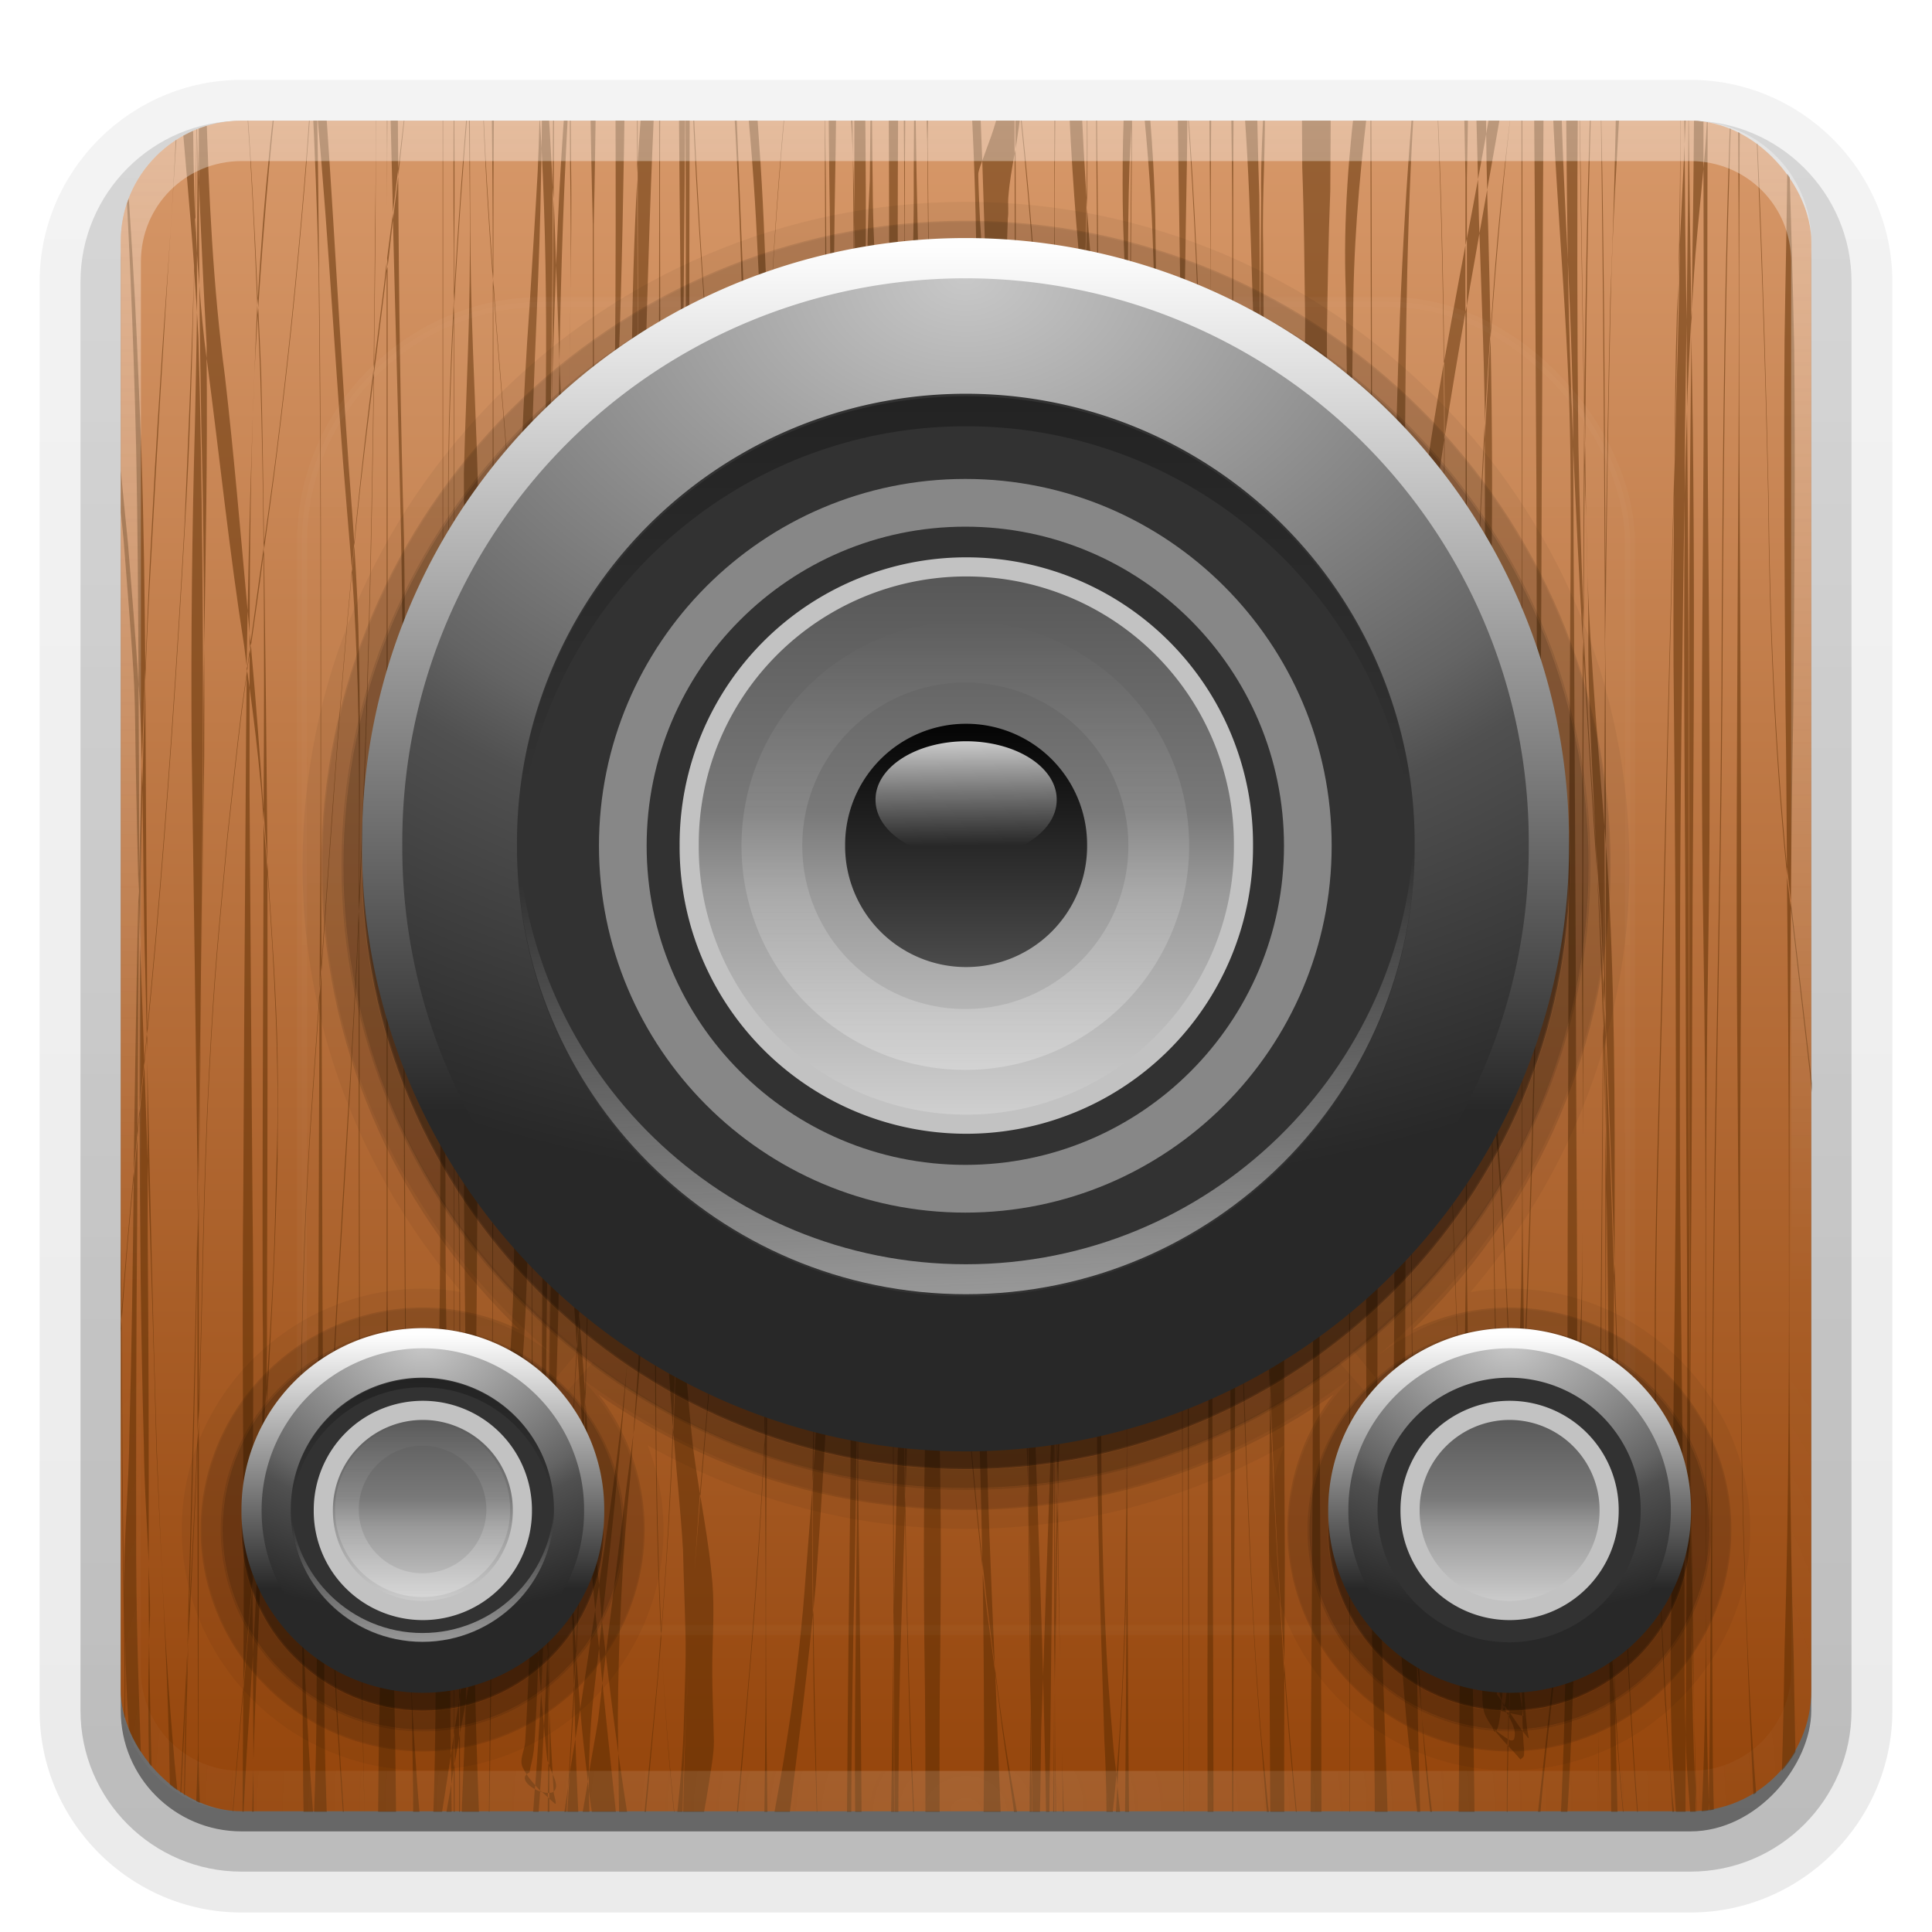 <svg height="96" width="96" xmlns="http://www.w3.org/2000/svg" xmlns:xlink="http://www.w3.org/1999/xlink"><filter id="a" color-interpolation-filters="sRGB" height="1.24" width="1.24" x="-.12" y="-.12"><feGaussianBlur stdDeviation="1.497"/></filter><linearGradient id="b"><stop offset="0" stop-color="#fefefe"/><stop offset="1" stop-color="#fefefe" stop-opacity="0"/></linearGradient><linearGradient id="c"><stop offset="0"/><stop offset="1" stop-opacity="0"/></linearGradient><linearGradient id="d" gradientUnits="userSpaceOnUse" x1="48" x2="48" y1="90" y2="5.988"><stop offset="0" stop-color="#95450b"/><stop offset="1" stop-color="#d79869"/></linearGradient><linearGradient id="e" gradientUnits="userSpaceOnUse" x1="36.357" x2="36.357" xlink:href="#b" y1="6" y2="63.893"/><clipPath id="f"><rect height="112.636" rx="8.045" width="112.636" x="27.682" y="7.682"/></clipPath><radialGradient id="g" cx="71.418" cy="32.695" gradientTransform="matrix(-0 1.538 -2.138 -0 141.313 -77.11)" gradientUnits="userSpaceOnUse" r="34.449"><stop offset="0" stop-color="#c8c8c8"/><stop offset=".564" stop-color="#646464"/><stop offset=".642" stop-color="#505050"/><stop offset="1" stop-color="#282828"/></radialGradient><linearGradient id="h" gradientUnits="userSpaceOnUse" x1="74.863" x2="74.863" y1="30.972" y2="80.731"><stop offset="0" stop-color="#fefefe"/><stop offset="1" stop-color="#282828"/></linearGradient><linearGradient id="i" gradientUnits="userSpaceOnUse" x1="61.99" x2="61.99" y1="30.972" y2="99.992"><stop offset="0" stop-color="#555"/><stop offset=".44" stop-color="#797979"/><stop offset=".578" stop-color="#999"/><stop offset="1" stop-color="#d3d3d3"/></linearGradient><linearGradient id="j" gradientUnits="userSpaceOnUse" x1="69.184" x2="69.184" xlink:href="#b" y1="78.969" y2="49.031"/><linearGradient id="k" gradientUnits="userSpaceOnUse" x1="59.141" x2="59.141" y1="31.833" y2="99.174"><stop offset="0" stop-color="#040404"/><stop offset="1" stop-color="#4b4b4b"/></linearGradient><linearGradient id="l" gradientUnits="userSpaceOnUse" x1="67.288" x2="68.183" xlink:href="#b" y1="31.233" y2="92.192"/><linearGradient id="m" gradientUnits="userSpaceOnUse" x1="-13.277" x2="-13.277" xlink:href="#c" y1="138.502" y2="147.494"/><linearGradient id="n" gradientUnits="userSpaceOnUse" x1="-12.484" x2="-12.829" xlink:href="#b" y1="159.203" y2="149.432"/><linearGradient id="o" gradientUnits="userSpaceOnUse" x1="-6.83" x2="-6.83" xlink:href="#b" y1="163.822" y2="133.884"/><radialGradient id="p" cx="48" cy="90.172" gradientTransform="matrix(1.157 0 0 .996 -7.551 .197)" gradientUnits="userSpaceOnUse" r="42" xlink:href="#b"/><clipPath id="q"><rect height="84" rx="6" width="84" x="6" y="6"/></clipPath><filter id="r" color-interpolation-filters="sRGB" height="1.384" width="1.384" x="-.192" y="-.192"><feGaussianBlur stdDeviation="5.28"/></filter><linearGradient id="s" gradientUnits="userSpaceOnUse" x1="48" x2="48" xlink:href="#b" y1="20.221" y2="138.661"/><linearGradient id="t" gradientTransform="matrix(1.006 0 0 .994 100 0)" gradientUnits="userSpaceOnUse" x1="45.448" x2="45.448" y1="92.54" y2="7.017"><stop offset="0"/><stop offset="1" stop-opacity=".588"/></linearGradient><linearGradient id="u" gradientTransform="matrix(1.024 0 0 1.012 -1.143 -98.071)" gradientUnits="userSpaceOnUse" x1="32.251" x2="32.251" xlink:href="#t" y1="6.132" y2="90.239"/><linearGradient id="v" gradientTransform="translate(0 -97)" gradientUnits="userSpaceOnUse" x1="32.251" x2="32.251" xlink:href="#t" y1="6.132" y2="90.239"/><linearGradient id="w" gradientTransform="matrix(.743 0 0 .744 .414 -5.59)" gradientUnits="userSpaceOnUse" x1="62.638" x2="61.638" xlink:href="#b" y1="94" y2="65.679"/><linearGradient id="x" gradientTransform="matrix(.743 0 0 .744 .414 -5.59)" gradientUnits="userSpaceOnUse" x1="60.34" x2="60.34" xlink:href="#c" y1="34" y2="60.063"/><filter id="y" color-interpolation-filters="sRGB"><feGaussianBlur stdDeviation=".735"/></filter><path d="m12-95.031c-5.511 0-10.031 4.52-10.031 10.031v71c0 5.511 4.52 10.031 10.031 10.031h72c5.511 0 10.031-4.52 10.031-10.031v-71c0-5.511-4.52-10.031-10.031-10.031z" fill="url(#u)" opacity=".08" transform="scale(1 -1)"/><path d="m12-94.031c-4.972 0-9.031 4.06-9.031 9.031v71c0 4.972 4.06 9.031 9.031 9.031h72c4.972 0 9.031-4.06 9.031-9.031v-71c0-4.972-4.06-9.031-9.031-9.031z" fill="url(#u)" opacity=".1" transform="scale(1 -1)"/><path d="m12-93c-4.409 0-8 3.591-8 8v71c0 4.409 3.591 8 8 8h72c4.409 0 8-3.591 8-8v-71c0-4.409-3.591-8-8-8z" fill="url(#u)" opacity=".2" transform="scale(1 -1)"/><rect fill="url(#u)" height="85" opacity=".3" rx="7" transform="scale(1 -1)" width="86" x="5" y="-92"/><rect fill="url(#v)" height="84" opacity=".45" rx="6" transform="scale(1 -1)" width="84" x="6" y="-91"/><rect fill="url(#d)" height="84" rx="6" width="84" x="6" y="6"/><path clip-path="url(#f)" d="m32.781 5.002c-.053.003-.108.028-.161.032.026.794.068 1.591.096 2.384.007-.689.028-1.377.032-2.066.003.486-.002.976 0 1.462.01-.604.022-1.208.032-1.812zm-.064 2.416c-.024 2.238-.045 4.47-.096 6.707.002.042.031.085.032.127.036-2.096.063-4.198.096-6.294-.007-.18-.026-.36-.032-.54zm-.064 6.834c-.005.297-.027.594-.032.89.008-.339-.008-.678 0-1.017-.102-2.772-.121-5.557-.161-8.329-.002-.255.002-.508 0-.763-.288.024-.556.078-.836.127-.011.17-.021.339-.032.509.312 3.901.689 7.794.965 11.698-.003.106.003.212 0 .318.064.92.143 1.844.193 2.766.015-1.316-.009-2.626 0-3.942-.041-.751-.068-1.505-.096-2.257zm.096 2.257c.039.722.107 1.441.161 2.162-.021-2.288-.029-4.578-.032-6.866-.042-1.036-.058-2.079-.096-3.115.006 2.608-.014 5.212-.032 7.82zm.129-4.705c.148 3.606.316 7.203.514 10.808.004.296-.003.594 0 .89.01.074.022.148.032.223.834 6.325 1.483 12.672 2.476 18.978.069.514.099.847.161 1.303.016-1.233.043-2.454.064-3.687-.477-5.207-.912-10.412-1.511-15.608-.801-6.031-1.079-12.11-1.254-18.183-.01-.509-.023-1.017-.032-1.526h-.064c-.128 0-.259-.005-.386 0-.017 2.267-.003 4.535 0 6.803zm3.247 28.514c.046.497.082.997.129 1.494.015-5.727.074-11.475.322-17.197-.215 5.231-.362 10.469-.45 15.703zm.45-15.703c.058-1.335.146-2.639.225-3.974.049 1.262.116 2.52.161 3.783.121 3.902.186 7.795.225 11.698.014-.105.018-.212.032-.318-.053-3.781-.097-7.568-.193-11.348-.052-1.443-.132-2.88-.193-4.323-.01.159-.022.318-.032.477-.008-.212-.024-.424-.032-.636-.016.244-.015.341-.032.604-.066 1.343-.106 2.694-.161 4.037zm.193-4.641c.012-.193.021-.294.032-.477-.211-4.837-.454-9.67-.836-14.495h-.064c.026.315.07.601.096.922.378 4.679.584 9.364.772 14.05zm.032-.477c.009.212.023.424.032.636.333-5.049.741-10.104 1.318-15.131h-.032c-.166 1.371-.344 2.726-.482 4.101-.455 4.51-.583 6.42-.836 10.395zm.418 16.307c.002.149-.002.296 0 .445.295-2.171.599-4.343.868-6.517.779-6.282 1.303-11.371 1.833-17.674.178-2.111.332-4.244.482-6.358-.004-.085-.028-.169-.032-.254-.155 2.185-.299 4.366-.482 6.548-.53 6.303-1.054 11.392-1.833 17.674-.254 2.047-.558 4.091-.836 6.135zm3.151-30.358c.011-.148.022-.297.032-.445h-.064c.008.149.024.296.032.445zm.032.254c.209 3.96.348 7.93.45 11.889.152 11.811.131 23.632.129 35.444-.005 4.153-.045 8.308-.064 12.461.039-.552.09-1.101.129-1.653-.012-3.593-.032-7.183-.032-10.776.003-11.812.023-23.633-.129-35.444-.033-3.478-.067-6.945-.129-10.427.813 8.819 1.234 17.688 1.993 26.511.139 1.787.241 2.778.322 3.846.056-.594.102-1.187.161-1.78-.04-.613-.079-.98-.129-1.78-.68-8.738-1.098-17.514-1.704-26.257-.071-.915-.165-1.821-.257-2.734h-.418c.018.719.019 1.442.032 2.162-.081-.726-.194-1.438-.289-2.162-.017.233-.048.467-.064.699zm2.829 30.072c.005.076-.005.148 0 .223.044-.444.083-.892.129-1.335.389-3.818.769-6.785 1.157-9.886.003-.202-.003-.402 0-.604-.418 3.319-.779 6.421-1.19 10.458-.039.381-.059.763-.096 1.144zm1.286-11.603c.011-.091.021-.195.032-.286.037-3.002.069-5.994.096-8.996.004-3.294.044-6.592.064-9.886h-.032c-0 3.285-.018 6.569-.064 9.854-.028 3.108-.057 6.206-.096 9.314zm.032-.286c-.003.202.003.402 0 .604.204-1.624.395-3.18.643-5.15.078-.553.12-1.1.193-1.653 0-.201-0-.403 0-.604-.115.923-.041.484-.257 2.225-.22 1.751-.394 3.115-.579 4.577zm.836-6.199c-.002.994-0 1.995 0 2.988.001 8.26-.001 16.503 0 24.763.002 13.61-.001 27.238 0 40.848-.089 8.534-.184 17.058-.45 25.589-.081 3.707-.118 7.419-.129 11.126h1.222c-.019-3.448-.057-6.883-.129-10.331-.26-8.782-.361-17.568-.45-26.352-.001-13.61.002-27.206 0-40.816-.001-8.26.001-16.535 0-24.795-0-1.104.003-2.202 0-3.306-.013.097-.051.189-.064.286zm.064-.286c.136-1.042.231-2.072.354-3.115-.004-.159.004-.318 0-.477-.049.399-.241 1.865-.386 3.02.001.191.032.381.032.572zm.354-3.592c.049-.398.306-2.492.354-2.925-.006-1.483-.032-2.967-.032-4.45-.002-.476-.003-.954 0-1.43h-.514c.006.338-.005.68 0 1.017.059 2.598.13 5.191.193 7.788zm.354-2.925c.001.169-.001.339 0 .509.236-2.121.465-4.269.707-6.389h-.032c-.045.371-.086.741-.129 1.113-.429 3.741-.466 4.046-.547 4.768zm0 .509c-.108.965-.24 1.928-.354 2.893.172 7.05.383 14.089.547 21.139.198 11.301.14 22.616.161 33.918.049 14.641.118 29.295.547 43.931.125 7.466.081 4.964.096 9.727h.675c-.351-3.221-.549-6.453-.74-9.695-.429-14.636-.465-29.29-.514-43.931-.136-11.259.148-22.501-.032-33.759-.234-8.069-.349-16.151-.386-24.223zm-1.608 13.097c-.011.09-.021.196-.032.286-.149 11.552-.439 23.107-.965 34.649-.002.307.001.614 0 .922.558-11.945.845-23.902.997-35.857zm-.997 35.857c-.012.265-.019.53-.032.795.001-.275-.001-.551 0-.826-.049 1.049-.075 2.098-.129 3.147-.804 14.844-.127 2.323-.997 17.134-.286 4.874-.737 12.054-.804 16.943-.087 6.334.161 9.803.45 16.085.154 2.497.307 5.007.482 7.502.062.882.108 1.182.161 1.875h.032c-.227-3.112-.42-6.24-.611-9.346-.289-6.281-.537-9.752-.45-16.085.067-4.891.518-12.068.804-16.943.87-14.825.16-2.276.965-17.134.039-.763.06-1.526.096-2.289-.007 1.938-.018 3.879 0 5.817.003 14.61.023 29.195.193 43.804.061 4.055.159 8.121.257 12.175-.098-4.123-.152-7.275-.225-12.111-.17-14.609-.158-29.226-.161-43.836-.025-2.236-.041-4.471-.032-6.707zm-.032-.032c.014-.297.019-.593.032-.89.026-5.258.094-10.511 0-15.767-.061-3.455-.158-5.117-.322-7.661-.058.591-.105 1.189-.161 1.78.115 1.554.215 3.056.322 5.722.224 5.6.154 11.212.129 16.816zm-.45-22.538c-.004-.061.005-.161 0-.223-.823 8.752-1.411 17.521-2.026 26.289.001.17-.001.339 0 .509.624-8.857 1.198-17.733 2.026-26.575zm-2.026 26.575c-.04.572-.088 1.145-.129 1.717-.029 6.155-.053 12.314-.064 18.469-.041 9.117-.108 18.221-.129 27.338.01 3.02-.076 6.043-.193 9.06.056.692.13 1.375.193 2.066h.772c-.139-3.556-.264-7.122-.257-10.681-.021-9.195-.093-18.397-.129-27.592-.008-6.793-.041-13.583-.064-20.376zm-.514 56.583c-.334-4.163-.521-8.322-.707-12.493-.163-8.829-.215-17.685.129-26.511.225-5.791.529-9.457.932-15.258.015-.201.018-.403.032-.604.001-.191-.001-.382 0-.572-.026.371-.037.742-.064 1.113-.403 5.8-.707 9.5-.932 15.29-.343 8.823-.302 17.653-.161 26.48.008 1.251.048 8.787.064 10.268.016 1.451.061 2.904.096 4.355h.514c.03-.69.07-1.376.096-2.066zm-3.312-84.684c-.014.105-.018.212-.032.318.053 5.658.036 11.317 0 16.975.082 1.188.178 2.371.257 3.56-.053-6.957-.13-13.896-.225-20.853zm.225 20.853c.001.18-.001.36 0 .54-.074-1.069-.178-2.142-.257-3.211-.007 1.025.008 2.059 0 3.083-.033 9.79-.088 19.583-.064 29.372.062 3.428.004 6.843-.096 10.268.124-1.675.246-3.347.354-5.023.026-1.674.043-3.348.032-5.023.037-9.8.048-19.604.032-29.404.444 6.393.825 12.789.611 19.2-.08 2.476-.114 4.963-.225 7.438-.116 2.597-.283 5.194-.45 7.788-.007.424.009.848 0 1.272.201-3.006.348-6.017.482-9.028.111-2.475.177-4.962.257-7.438.007-2.322.043-4.64 0-6.962-.073-3.965-.38-8.335-.643-12.302-.013-.191-.019-.381-.032-.572zm-.064 36.302c-.111 1.656-.26 3.304-.386 4.959-.129 3.827-.291 7.652-.514 11.476.01 2.344.016 4.681.032 7.025.228-7.816.709-15.643.868-23.46zm-.9 16.434c-.007-1.539-.032-3.07-.032-4.609-.198 2.362-.405 4.728-.611 7.089-.02 3.293-.044 6.594-.064 9.886.021-.518.036-.909.064-1.526.065-1.396.153-2.8.225-4.196.134-2.211.289-4.432.418-6.644zm-.707 12.366c-.011.27-.022.542-.032.795h.032c.002-.265-.002-.53 0-.795zm.064-9.886c.001-.138-.001-.276 0-.413-.321 3.695-.628 7.399-.932 11.094h.032c.293-3.558.591-7.124.9-10.681zm0-.413c.204-2.351.415-4.706.611-7.057 0-.456-.001-.91 0-1.367.039-7.98.102-15.988 0-23.968-.063-8.946-.14-17.884-.193-26.829-.002-2.418.001-4.829 0-7.248-.048-.356-.109-.731-.161-1.113-.007.053-.025.106-.032.159-.115.839-.248 1.671-.354 2.511-.345 2.751-.624 5.51-.932 8.265-.64 7.055-.852 8.718-1.222 15.735-.39 7.4-.443 14.814-.675 22.22.002-4.916-.014-9.834 0-14.75-.025 1.56-.068 3.113-.096 4.673.008 3.984-.001 7.968 0 11.952.019-.522.08-1.036.096-1.558-0.0.254 0.0.509 0 .763.261-7.754.299-15.52.707-23.269.37-7.017.582-8.68 1.222-15.735.308-2.755.588-5.514.932-8.265.099-.787.214-1.566.322-2.352-.032 2.594-.049 5.194-.064 7.788-.067 8.849-.119 17.694-.161 26.543-.084 7.989-.009 15.979.032 23.968.005 2.975-.015 5.958-.032 8.932zm-2.958-17.611c-.017.52-.077 1.038-.096 1.558.001 6.835.032 13.669.032 20.503-.096 2.847-.129 4.348-.289 6.612.189.014.387.029.579.032-.126-2.205-.227-4.404-.257-6.612 0-7.363.03-14.729.032-22.093zm-.096 1.558c-0-.254 0-.509 0-.763-.066 1.84-.125 3.66-.225 5.499-.097 2.104-.213 4.222-.322 6.326-.026.997-.04 1.269-.064 2.225.006-.03.007.393.418-8.487.087-1.598.133-3.201.193-4.8zm-.611 13.287c-.002.01-.086 2.056-.129 2.893-.032 1.277-.088 3.385-.096 3.783-.04 1.836-.062 4.114-.096 6.326.011.074.021.148.032.223.035-2.283.088-4.625.129-6.517.015-.707.086-3.827.161-6.707zm-.289 13.224c-.003.189.003.35 0 .54.032.005.064-.004.096 0-.028-.183-.07-.36-.096-.54zm-.032-.223c-.073-.511-.163-1.026-.225-1.526-.031.743-.037 1.482-.064 2.225.097.018.192.017.289.032.004-.257-.004-.475 0-.731zm-.225-1.526c.073-1.741.172-3.473.257-5.213.171-3.481.111-2.395.161-3.37.021-.826.038-1.42.064-2.448-.183 3.55-.367 7.098-.514 10.649.015.126.016.255.032.381zm-.032-.381c-.258-2.15-.433-4.258-.611-6.58-.443-5.771-.661-11.544-.9-17.325-.269-8.685-.453-17.379-.643-26.066.004 2.247.025 4.492.032 6.739.211 6.428.412 12.865.579 19.295.237 5.745.568 11.483.772 17.229.108 3.062.122 6.125.225 9.187.148.036.299.067.45.095.008-.215-.009-.213 0-.445.027-.711.067-1.419.096-2.13zm-2.122-43.232c-.07-2.129-.15-4.261-.225-6.389-.103 1.071-.219 2.14-.322 3.211.027 7.362.083 14.733.289 22.093.024 2.599.21 5.191.322 7.788.013-7.228-.01-14.452-.064-21.68-.011-1.675.005-3.348 0-5.023zm-.547-3.179c-0-.117 0-.233 0-.35-.048.498-.081.996-.129 1.494-.001.138.001.275 0 .413.049-.518.079-1.04.129-1.558zm-.129 1.558c-.087.92-.172 1.845-.257 2.766-.059 5.66-.134 11.317-.289 16.975-.034 3.558-.389 7.123-.354 10.681-.112-6.056-.119-12.095-.161-18.151-.012.159-.02.318-.032.477.039 6.038.043 12.082.161 18.119.02 2.107.072 4.219.064 6.326-.01 2.868-.12 5.747-.193 8.615.019.014.045.018.064.032.052-1.78.095-3.559.129-5.34.057-2.461.077-4.914.032-7.375.028 1.397.062 2.8.129 4.196.098 2.062.459 6.659.74 9.187.008.004.024-.004.032 0 .114.061.236.102.354.159-.208-6.267-.494-12.517-.514-18.787-.012-7.268.002-14.538.064-21.807.015-2.024.024-4.048.032-6.072zm-1.093 12.747c-.001-.213.002-.423 0-.636-.112 1.495-.238 2.987-.354 4.482-.129 3.053-.303 6.132-.386 9.187-.175 6.406.034 12.824-.161 19.232.06.058.132.103.193.159-.1-3.67-.085-7.36-.064-11.03.016-2.78.021-5.549.096-8.329.083-3.054.256-6.102.386-9.155.101-1.304.192-2.606.289-3.91zm0-.636c.012-.159.02-.318.032-.477-.032-4.288-.081-8.587-.225-12.874-.164-4.88-.482-10.362-.74-15.258-.117-2.174-.239-4.374-.354-6.548-.088-1.673-.182-3.318-.257-4.991 0.0.36-0.0.72 0 1.081.204 3.469.42 6.955.579 10.427.257 4.895.575 10.379.74 15.258.15 4.463.194 8.918.225 13.383zm-1.543-39.068c-.013-.222-.019-.446-.032-.668.012 14.268.002 28.519 0 42.787.026 2.391.047 4.794.032 7.184-.013-2.377.007-4.775.032-7.152.002-14.056-.021-28.096-.032-42.151zm-.032-.668c-0-.371 0-.742 0-1.113-.235-5.862-.22-11.745-.289-17.611-.047-6.747-.089-13.502-.064-20.249-.288.391-.549.804-.772 1.24.013 6.156.044 12.314.193 18.469.182 6.429.554 12.844.932 19.264zm-.354-38.972c.079 1.741.199 3.504.289 5.245-.006-1.209-.046-3.208-.064-5.531-.075.094-.154.189-.225.286zm.289 5.245c.001.188-.001.722 0 .858.048 8.83.05 17.681.064 26.511.002 1.749-.002 3.496 0 5.245.009.234.022.465.032.699-.002-1.972.002-3.941 0-5.913-.014-8.83-.017-17.681-.064-26.511.118 2.173.249 4.315.418 6.485.283 3.639.508 5.665.868 9.314.16 1.622.326 3.241.482 4.864.165 2.125.614 7.617.707 9.759.069 1.592.068 3.175.096 4.768.054 2.964.114 5.937.193 8.901.009-.392.022-.784.032-1.176.002-.318-.003-.636 0-.954.017-3.884-.014-7.782-.032-11.666-.152-2.624-.507-6.946-.707-9.409-.941-9.055-1.551-18.115-1.833-27.211-.004-.159.003-.318 0-.477-.09.102-.171.212-.257.318.02 3.056.031 6.175.032 6.326-.013-.243-.019-.489-.032-.731zm2.797 31.184c.006.106.027.281.032.381.085 1.563.154 3.141.193 4.705.066-2.046.146-4.089.225-6.135-.039-4.795-.1-9.607-.257-14.4-.106-2.621-.284-7.262-.418-9.854-.226-4.378-.542-8.756-.836-13.129-.019.014-.046.018-.064.032.461 7.557.795 15.128.965 22.697.105 5.238.136 10.464.161 15.703zm.45-1.049c.002.276-.002.551 0 .826.092-2.508.214-5.027.354-7.534.404-7.601.863-15.196 1.35-22.792-.2 3.114-.446 6.236-.643 9.346-.459 7.234-.389 6.205-.772 13.415-.106 2.246-.202 4.492-.289 6.739zm1.704-29.499c.193-2.998.384-5.998.579-8.996-.014-.17-.019-.339-.032-.509-.033.006-.063.025-.096.032-.001.053.001.106 0 .159-.084 3.115-.25 6.2-.45 9.314zm-1.704 30.326c-.088 2.378-.14 4.741-.193 7.121.073 4.09.064 8.181.193 12.27.032 1.368.066 2.732.096 4.101.01-.106.022-.212.032-.318-.007-3.626-.033-7.277-.064-10.903-.028-4.095-.034-8.175-.064-12.27zm.129 23.174c0.0.127-0.0.255 0 .381.199-2.09.396-4.171.579-6.262.799-9.162 1.409-18.349 1.929-27.529.344-5.689.496-11.374.611-17.07-.161 5.683-.393 11.36-.643 17.038-.52 9.18-1.13 18.335-1.929 27.497-.173 1.979-.359 3.967-.547 5.944zm0 .381c-.008.085-.024.169-.032.254.006.286.026.572.032.858-.001-.37.001-.743 0-1.113zm-.032.254c-.002-.106.002-.212 0-.318-.058.613-.102 1.231-.161 1.844.003.095-.003.191 0 .286.058-.604.103-1.207.161-1.812zm-.161 1.526c-.073-2.065-.147-4.134-.225-6.199-.021-.51-.046-1.016-.064-1.526-.02 2.796-.031 5.596-.032 8.392.003.826-.003 1.653 0 2.479.101-1.049.221-2.098.322-3.147zm-.129-18.215c-.008-.455-.022-.912-.032-1.367-.075 2.364-.134 4.724-.193 7.089-.004.615.004 1.229 0 1.844.024.86.034 1.715.064 2.575.026-3.381.085-6.76.161-10.14zm-.225 7.566c-.006-.223-.026-.444-.032-.668-.094 3.913-.161 7.817-.225 11.73-.036 2.317-.072 4.645-.096 6.962.085-.913.17-1.821.257-2.734.019-5.097.067-10.193.096-15.29zm-.354 18.024c-.14 1.507-.289 3.006-.418 4.514-.137 1.6-.265 3.199-.386 4.8.002.212-.002.424 0 .636.135-1.792.264-3.582.418-5.372.118-1.376.259-2.757.386-4.132.002-.148-.002-.297 0-.445zm3.569 31.884c.046-.888.083-1.782.129-2.67.1-3.861.202-7.724.225-8.615.137-5.051.228-10.112.322-15.163-.002-.805.002-1.611 0-2.416-.101 5.847-.227 11.701-.386 17.547-.03 1.166-.167 6.565-.289 11.317zm.675-28.864c.166-9.604.288-19.226.354-28.832.04-9.92-.015-19.837-.289-29.754-.024-.561-.066-1.124-.096-1.685-.027 2.39-.085 4.794-.129 7.184-.2 7.27-.275 14.535-.225 21.807.132 9.317.27 18.624.386 27.942.003 1.113-.003 2.225 0 3.338zm.096-2.257c.075-4.643.112-9.279.161-13.923-.059 4.306-.106 8.6-.161 12.906-.001.339.001.678 0 1.017zm.161-13.923c.065-4.805.123-9.595.193-14.4.017-2.456.01-4.919 0-7.375-.045 3.058-.079 6.128-.064 9.187-.029 4.197-.084 8.391-.129 12.588zm.193-21.775c.094-6.423.231-12.84.161-19.264-.219-1.612-.361-3.212-.482-4.832.029 3.093.073 6.189.129 9.282.13 4.932.173 9.88.193 14.813zm2.862 1.558c.051-.372.108-.741.161-1.113 0-.095-0-.191 0-.286-.058.414-.104.826-.161 1.24.007.054-.007.105 0 .159zm0-.159c-.007-.056-.025-.103-.032-.159-.002.128.002.254 0 .381.01-.074.022-.148.032-.223zm.161-1.24c.022-.159.042-.318.064-.477-.02-.212-.044-.424-.064-.636-.001.371.001.741 0 1.113zm.064-.477c.006.064.026.127.032.191.195-1.379.388-2.753.579-4.132.086-.646.17-1.293.257-1.939-.001-.148.002-.297 0-.445-.105.773-.219 1.547-.322 2.321-.184 1.328-.358 2.678-.547 4.005zm.032.191c-.027.192-.069.38-.096.572-.001.742-0 1.483 0 2.225.286 2.129.527 4.05.772 6.739.068.749.105 1.507.161 2.257.002-.296-.002-.594 0-.89-.241-3.478-.485-6.953-.804-10.427-.015-.158-.017-.318-.032-.477zm.096 62.209c-0.0.127-0.0.254 0 .381.192-2.291.373-4.574.547-6.866.014-.404.02-.804.032-1.208-.19 2.568-.364 5.126-.579 7.693zm8.938-99.847c.004.339-.003.678 0 1.017.019 2.442.037 4.87.032 7.311-.005-2.421.011-4.859.032-7.279.003-.351-.005-.698 0-1.049h-.064zm3.73 0c-0 1.328.001 2.646 0 3.974-.006 13.345.001 26.708 0 40.053.03 10.273-.148 20.53-.161 30.803.028 7.739-.241 15.468-.289 23.205-.023 6.019.04 12.039-.193 18.056-.049.631-.08 1.274-.129 1.907h.322c.325-2.141.67-4.28.997-6.421-.055-4.246-.053-8.5-.064-12.747-.049-7.904-.315-15.809-.289-23.714-.013-10.357-.191-20.7-.161-31.057.001-13.345-.006-26.708 0-40.053.001-1.339 0-2.665 0-4.005h-.032zm.547 111.577c.008.634.02 1.273.032 1.907.062-.36.098-.721.161-1.081-.001-.72.001-1.442 0-2.162-.068.444-.125.891-.193 1.335zm.193-1.335c.015-.095.018-.191.032-.286-.003-2.798.002-5.594 0-8.392-.003-12.221-.002-24.463 0-36.684-.011-.285-.02-.579-.032-.89-.002 12.505-.003 25.005 0 37.51.002 2.91-.003 5.832 0 8.742zm0-46.252c0-1.876-0-3.751 0-5.627 0-1.568-0-3.136 0-4.705-.139-7.589-.277-15.17-.322-22.76-.081-5.065.068-10.138.322-15.195 0-.339-0-.678 0-1.017-.287 5.385-.439 10.786-.354 16.18.025 10.464-.066 20.914.289 31.375.029.757.041 1.136.064 1.748zm0-49.303c.011-.202.021-.402.032-.604 0-.943-0-1.886 0-2.829.033-3.753.016-7.499 0-11.253h-.032c-.015 3.746-.031 7.476 0 11.221-0 1.155 0 2.31 0 3.465zm.032-.604c-0.0.318 0.0.636 0 .954.242-4.629.585-9.239.965-13.86-.002-.212.002-.423 0-.636-.373 4.506-.716 9.028-.965 13.542zm.965-13.542c.015-.181.049-.36.064-.54h-.064c.002.18-.002.36 0 .54zm.064-.54c.002.201-.002.402 0 .604.017-.201.048-.403.064-.604zm0 .604c-.016.191-.049.382-.064.572.048 4.649.134 9.306.032 13.955-.081 3.685-.265 7.345-.354 11.031.014 7.192.066 14.392.096 21.584.02 7.142-.076 14.283-.096 21.425-.017 7.571.119 15.158.193 22.729.078 4.322.041 8.617-.032 12.938.176-1.122.367-2.248.547-3.37-.022-3.043-.023-6.08.032-9.123.074-7.467.178-14.943.161-22.411-.02-7.195-.087-14.389-.064-21.584.035-7.136.083-14.258.096-21.393-.096-3.896-.307-7.803-.418-11.698-.14-4.888-.083-9.765-.129-14.654zm.322 100.864c.008 1.084-.016 2.158 0 3.242.265-1.418.54-2.843.804-4.26.098-.509.19-1.017.289-1.526.009-1.43.023-2.861.032-4.291-.295 1.773-.607 3.541-.9 5.309-.082.507-.144 1.019-.225 1.526zm1.125-6.834c.016-.096.048-.19.064-.286.035-8.549.021-17.105.096-25.653-.007-11.194-.031-22.374-.032-33.568.027-7.123-.002-14.238 0-21.362-.012-.17-.021-.283-.032-.445.004 7.26-.028 14.515 0 21.775.002 11.171-.049 22.334-.064 33.505.061 8.677.021 17.357-.032 26.035zm.096-81.314c-0-.201 0-.403 0-.604-.312-4.433-.492-7.107-.707-12.715h-.032c.225 5.855.393 8.378.74 13.319zm0-.604c.011.164.02.306.032.477.003-4.329.003-8.673.064-13.001.002-.064-.002-.127 0-.191h-.193c0.0.011-0.0.021 0 .032.059 4.222.092 8.461.096 12.683zm.032.477c-0.0.191 0.0.382 0 .572.061.874.084 1.171.161 2.289.239 2.9.467 5.81.707 8.71.302 3.649.547 6.419.772 9.219.002-.116-.002-.233 0-.35-.216-2.674-.45-5.342-.74-8.837-.24-2.9-.468-5.81-.707-8.71-.097-1.413-.12-1.853-.193-2.893zm1.64 20.44c.18 2.229.341 4.454.547 7.343.021.297.043.593.064.89-0-.699-.005-1.399 0-2.098.078-8.097.29-16.196.643-24.286.133-3.326.238-5.909.289-9.25.009-.562.026-1.123.032-1.685-.037-.753-.084-1.505-.129-2.257-.033 1.244-.072 2.506-.129 3.751-.052 1.146-.472 7.834-.547 9.06-.449 6.172-.642 12.348-.772 18.533zm1.447-31.343c.02-.764.019-1.525.032-2.289h-.193c.053.761.116 1.528.161 2.289zm.129 2.257c.257 5.177.338 10.362.289 15.544-.054 5.068.033 10.127.096 15.195.171-8.112.283-16.236.354-24.35.007-1.272-.006-2.543 0-3.815-.115-2.375-.236-4.749-.418-7.121h-.289c-.002 1.517-.015 3.029-.032 4.546zm.74 2.575c.012.255.053.508.064.763.017-2.629.025-5.254.032-7.883h-.064c-.009 2.374-.02 4.747-.032 7.121zm.064.763c-.006 1.028-.024 2.055-.032 3.083-.031 3.58-.049 7.164-.096 10.744.068-3.135.173-6.276.289-9.409-.055-1.472-.093-2.947-.161-4.419zm.161 4.419c.08 2.116.148 4.242.225 6.358.095-6.117.304-12.235.675-18.342.006 1.759.026 3.517.032 5.277.043 2.855.057 5.728.032 8.583.032-2.844.081-5.706.032-8.551-.006-1.876-.026-3.751-.032-5.627h-.032c-.008.113-.024.137-.032.254-0-.085 0-.17 0-.254h-.193c-.009.107.009.015 0 .127-.335 4.047-.556 8.12-.707 12.175zm.965 1.876c-.065 7.417-.329 14.807-.611 22.22-.015 1.042-.019 2.074-.032 3.115-.014 1.229-.054 2.458-.064 3.687-.002.226-.023 2.049-.032 3.878.005 1.292.028 2.586.032 3.878.013 2.17.023 4.346.032 6.517.246-5.747.469-11.475.386-17.229.002-.493.03-9.25.032-9.505.054-5.519.195-11.043.257-16.562zm-.675 43.296c-.123 2.884-.223 5.762-.322 8.646-.062-.595-.134-1.185-.193-1.78-.007.211.007.424 0 .636.054.613.105 1.231.161 1.844.007-.212.025-.424.032-.636.028.267.187 1.852.322 3.083.021-3.936.016-7.858 0-11.793zm0 11.793c-.003.605.004 1.207 0 1.812.296 3.191.576 6.375.836 9.568.121 1.482.186 2.512.257 3.592.043-.691.104-1.343.161-2.225-.151-1.972-.32-3.943-.514-5.913-.066-.669-.441-4.105-.74-6.834zm1.254 12.747c.212-3.276.464-6.928.547-8.233.055-.878.109-1.761.161-2.638.004-.265-.003-.53 0-.795-.065 1.124-.122 2.245-.193 3.37-.083 1.308-.302 5.011-.514 8.297zm.707-11.666c.024-.413.041-.826.064-1.24.073-6.023.125-12.033.161-18.056.058-13.804.044-27.615.032-41.42.079-3.213.11-6.419.161-9.632h-.418c.055 3.2.111 6.401.193 9.6.012 13.805.058 27.584 0 41.388-.039 6.446-.11 12.913-.193 19.359zm.064-1.24c-.004.286.004.573 0 .858.3-5.221.565-10.445.772-15.672.158-5.811.282-11.609.45-17.42-.171 5.794-.388 11.593-.514 17.388-.196 4.958-.429 9.893-.707 14.845zm0 .858c-.022.391-.041.785-.064 1.176-.072 5.426-.179 10.851-.322 16.276.013.201.02.403.032.604.162-6.018.278-12.036.354-18.056zm-.354 18.056c-.035 1.294-.056 2.584-.096 3.878-.013-.245-.021-.486-.032-.731-.136 4.486-.304 8.962-.514 13.446.006.096.026.19.032.286.204-4.304.381-8.6.514-12.906.171 3.302.429 6.595.74 9.886.083-.55.175-1.103.257-1.653-.309-3.252-.582-6.494-.74-9.759-.047-.818-.111-1.631-.161-2.448zm.9 12.207c.074.783.11 1.57.193 2.352.389-3.44.779-6.883 1.093-10.331.221-2.236.412-4.465.579-6.707-.102 1.12-.225 2.24-.354 3.56-.432 3.725-.958 7.417-1.511 11.126zm.193 2.352c-.07.615-.124 1.229-.193 1.844.078.772.145 1.549.225 2.321.077-.635.148-1.272.225-1.907-.086-.751-.178-1.505-.257-2.257zm.257 2.257c.252 2.194.529 4.393.836 6.58-.011-.86-.037-1.715-.032-2.575.046-5.312.294-10.606.836-15.894.075-.92.124-1.845.193-2.766-.651 4.877-1.241 9.771-1.833 14.654zm1.833-14.654c.018-.138.046-.275.064-.413.317-3.469.401-3.737.482-7.248.025-1.072.033-2.139.032-3.211-.013.749-.035 1.431-.064 2.321-.095 2.854-.302 5.705-.514 8.551zm.579-10.872c.033-1.856.029-3.577.032-5.785.002-1.34-.001-2.665 0-4.005-.013-4.872-.065-9.75-.096-14.623-.067-1.016-.143-2.035-.193-3.052.014 4.288.044 8.555.064 12.842-.037 4.872.19 9.751.193 14.623zm-.257-27.465c-.021-6.348-.005-12.694 0-19.041.022 4.577.092 9.157.193 13.732.002-.961-.007-1.931 0-2.893.026-8.175.064-16.336.289-24.509.166-6.376.358-12.766.675-19.136h-.772c-.16 1.84-.311 3.689-.418 5.531.015 8.77.032 17.55.032 26.321-.009-2.394-.031-4.791-.032-7.184-.005 1.332-.023 2.674-.032 4.005-0 1.049 0 2.098 0 3.147.005 6.003.021 11.989 0 17.992.023.678.031 1.357.064 2.034zm-.064-2.034c-.014-.424-.055-.847-.064-1.272-.07-6.627.018-13.241.064-19.868 0-3.983.002-7.97 0-11.952.028 2.653.041 5.294.032 7.947-.001-2.637.002-5.278 0-7.915-.003-3.389-.02-6.783-.032-10.172-.209 3.924-.324 7.862-.354 11.793.04 8.302.102 16.588.129 24.89.066 8.567-.046 17.15-.064 25.717.001 1.341-.002 2.664 0 4.005.005 3.144.037 4.968-.096 8.106.272-5.521.173-11.037.289-16.562.025-4.902.079-9.816.096-14.718zm-.386 31.28c-.029.689-.088 1.378-.129 2.066.028-.407.071-.762.096-1.208.016-.286.018-.572.032-.858zm.418-75.561c-.003-1.843.005-3.688 0-5.531h-.064c.005 2.044.029 4.091.032 6.135.011-.202.02-.402.032-.604zm.225 41.007c-.006 2.786-.018 5.574 0 8.36.255 3.849.576 7.688.804 11.539.026.437.116 2.161.193 3.846.017-2.396.018-4.788.032-7.184-.418-4.743-.808-9.484-.997-14.241-.02-.771-.015-1.549-.032-2.321zm1.029 16.562c.02.222.045.445.064.668.069-11.142.13-22.299.161-33.441.093-10.115-.046-20.211.032-30.326h-.096c.068 10.103-.04 20.191 0 30.294-.03 10.93-.094 21.875-.161 32.805zm.064.668c-.016 2.576-.014 5.148-.032 7.725.04.875.084 1.943.096 2.225.287 3.828.398 7.677.643 11.507.096 1.497.213 2.986.322 4.482.141-3.463.244-6.93.322-10.395-.139-1.638-.279-3.292-.45-4.927-.259-3.55-.587-7.071-.9-10.617zm1.35 15.544c.008.096.024.19.032.286.097-4.232.173-8.452.225-12.683.11-12.666.073-25.352.064-38.019-.003-9.637.139-19.259.193-28.895h-.45c.063 9.621.209 19.243.225 28.864.009 12.666.014 25.353-.096 38.019-.051 4.147-.1 8.282-.193 12.429zm.514-79.312c.019 7.63.031 15.257.032 22.887 0 10.647.126 21.302.322 31.947.223 8.79.311 17.574.836 26.352.051 1.468-.078 1.761.675 2.416.006-.075.026-.148.032-.223-.142-.125-.249-.226-.418-.381-.093-.085.212-.138.257-.254.109-.281.138-.594.193-.89.092-.492.154-.973.225-1.462-.074.847-.149 1.697-.225 2.543-.013.148-.019.297-.032.445.011.01.021.022.032.032.012-.135.021-.311.032-.445.093-1.036.167-2.079.257-3.115.014-.097.051-.189.064-.286-.004-.023-.028-.041-.032-.064-.007-.041.007-.086 0-.127-1.401-8.08-1.625-16.333-1.833-24.509-.256-10.597-.14-21.19-.161-31.788-.002-7.689.004-15.389.032-23.078h-.289zm2.251 79.375c.499-5.789.985-11.592 1.383-17.388-.026.624-.052 1.447-.064 1.748-.062 1.008-.136 2.012-.193 3.02-.157 2.764-.127 2.921-.354 5.658-.183 2.211-.439 4.438-.675 6.644-.025.172-.04.338-.064.509.174.992.366 1.97.579 2.956.439 1.537 1.066 2.648-.932.89-.006.068-.026.154-.032.223.334.286.819.618 1.575 1.176.143.105.078-.336.096-.509.143-1.34.119-2.696.257-4.037.232-5.26.62-10.5.643-15.767.043-1.292.074-2.586.096-3.878-.107-2.377-.246-4.745-.386-7.121-.166 2.809-.354 5.616-.547 8.424.022-.528.04-.858.064-1.462-.422 6.305-.904 12.618-1.447 18.914zm1.447-18.914c.167-2.49.305-4.979.45-7.47-.073-1.22-.173-2.437-.257-3.656-.002 2.531-.008 5.067-.064 7.597-.013.601-.071 2.07-.129 3.528zm.45-7.47c.01.17.022.339.032.509.051-.859.113-1.716.161-2.575-.011-.102-.023-.328-.032-.413-.046.827-.112 1.652-.161 2.479zm.161-2.479c.095-1.707.173-3.41.257-5.118-.011-1.049-.021-2.098-.032-3.147-.039-9.056-.19-18.099-.611-27.147-.203-5.032-.407-10.068-.611-15.099h-.193c.334 4.993.534 10.001.675 15.004.153 8.92.113 17.844.129 26.766-.033 1.85-.03 3.68-.032 5.531.356 3.287.162.789.418 3.211zm-.418-3.211c-.088-.812-.128-1.289-.322-3.179-.193-1.885-.341-3.772-.514-5.658-1.1-14.127.107 1.807-.997-13.001-.632-8.482-1.287-16.961-1.575-25.462h-.064c.289 8.486.977 16.963 1.608 25.431 1.103 14.808-.136-1.125.965 13.001.364 3.574.652 7.162.9 10.744 0-.628-.001-1.248 0-1.876zm.675-1.907c.003.275-.003.551 0 .826.087-1.739.181-3.473.257-5.213.341-7.78.37-10.513.579-18.183.247 4.973.437 9.93.482 14.909.016 9.511-.001 19.035.096 28.546-.081 6.446-.224 12.886-.482 19.327.084-6.581.155-13.161-.032-19.74-.183-4.023-.438-8.006-.836-12.016.002 2.256-.024 4.515-.064 6.771.07 1.549.134 3.091.193 4.641.271 8.354.415 16.723.514 25.081.059-1.208.142-2.416.193-3.624.28-6.787.448-13.585.579-20.376.331-9.42.259-18.836.257-28.26-.056-6.713-.429-13.418-.74-20.122-.066 1.602-.122 3.197-.161 4.8-.005-.106-.027-.212-.032-.318-.002.095.002.191 0 .286-.21 7.732-.237 10.439-.579 18.246-.065 1.475-.152 2.944-.225 4.419zm.804-22.951c.038-1.498.131-2.986.193-4.482-.004-.095.004-.191 0-.286.25-5.899.697-11.796 1.254-17.674h-.032c-.548 5.783-.971 11.585-1.222 17.388-.1-2.171-.21-4.344-.289-6.517-.134-3.628-.382-7.253-.675-10.872h-.643c.366 3.471.637 6.969.804 10.458.188 3.997.41 7.987.611 11.984zm.096 64.276c-.057 1.391-.125 2.774-.193 4.164.008.72.024 1.441.032 2.162.058 8.313.075 16.642-.096 24.954h.193c.028-.139.069-.274.096-.413-.143-8.144-.162-16.3-.096-24.445.021-2.14.037-4.281.064-6.421zm.032 30.866c.002.138-.003.276 0 .413h1.125c.651-5.261 1.347-10.525 1.865-15.799-.037-2.709-.069-5.389-.032-8.487-.136 1.977-.301 3.969-.45 5.944-.432 6.03-1.324 12-2.508 17.929zm2.99-15.385c.025 1.857.02 3.689.064 5.817.051 2.426.133 4.854.193 7.279.032.901.065 1.801.096 2.702h.032c-.032-.887-.065-1.783-.096-2.67-.06-2.425-.11-4.854-.161-7.279-.047-2.256-.071-4.203-.096-6.167-.01.106-.022.212-.032.318zm.032-.318c.054-.562.111-1.122.161-1.685.575-8.231 1.12-16.477.997-24.731-.018-5.974-.067-11.956-.129-17.929-.095 5.001-.209 10.005-.386 15.004-.004.827-.029 1.653-.032 2.479.05 5.877-.219 11.745-.611 17.611-.006.37-.028.743-.032 1.113-.036 2.971-.001 5.546.032 8.138zm0-9.25c.095-6.1.36-12.182.579-18.278.023-.602.043-1.209.064-1.812.004-.784-.005-1.568 0-2.352-.045 1.369-.074 2.732-.129 4.101-.229 6.36-.496 12.741-.579 19.105.017-.255.047-.508.064-.763zm.643-22.442c.157-4.745.309-9.494.386-14.241-.031-2.981-.069-5.951-.096-8.932-.002-13.351-.014-26.702-.096-40.053-.018-2.321-.073-4.64-.096-6.962.015 2.311.014 4.623.032 6.93.082 13.351.095 26.702.096 40.053-.075 7.737-.173 15.468-.225 23.205zm.386-14.241c.005.509-.005 1.017 0 1.526.107-5.625.181-11.254.225-16.88.021-10.602.039-21.187.161-31.788.054-2.932.096-5.872.129-8.805h-.547c.034 2.839.044 5.68.096 8.519.124 10.67.192 21.341.096 32.011-.037 5.14-.078 10.278-.161 15.417zm-4.276 34.935c-.002-.18.002-.36 0-.54-.237 4.861-.543 9.706-.932 14.559-.363 4.363-.752 8.736-1.157 13.097h.064c.514-5.311.513-5.674 1.125-13.033.385-4.685.671-9.389.9-14.082zm-.707-44.662c-.079 1.57-.137 3.135-.225 4.705.074.713.116 1.148.289 2.893-.003-2.532-.038-5.065-.064-7.597zm-2.669 37.415c-.012-.01-.021-.022-.032-.032-.302 3.513-.619 7.01-.9 10.522.009.053.024.106.032.159.306-3.726.62-7.394.9-10.649zm-.9 10.649c-.135 1.644-.268 3.306-.386 4.895.12-1.686.219-3.369.354-5.054-.162-1.003-.317-2.012-.45-3.02-.417-3.83-.674-7.668-.997-11.507-.079 3.475-.178 6.954-.322 10.427.2 2.624.486 5.225.643 7.852.04 1.81.118 3.626.161 5.436.054 1.888-.053 3.772-.096 5.658-.054 2.422-.266 4.839-.547 7.248-.457-4.16-.762-8.319-.965-12.493.203 4.162.476 8.312.932 12.461.006.05.027.109.032.159.072.546.158 1.107.225 1.653h.193c.016-1.127.016-2.229.064-4.101.048-1.856.139-3.71.225-5.563.062-1.334.146-2.672.225-4.005-.076 1.336-.167 2.668-.225 4.005-.139 3.216-.214 6.444-.257 9.664h.932c.016-.073.016-.149.032-.223.305-1.545.604-3.084.836-4.641.09-.606.202-1.234.257-1.844.02-.227.031-.439.032-.668-.037-1.943-.147-3.905-.096-5.849.04-1.787.145-3.557-.064-5.34-.165-1.727-.463-3.438-.74-5.15zm-1.64 22.061c-.006.054-.026.105-.032.159-.082.497-.148.997-.225 1.494h.45c-.06-.545-.135-1.138-.193-1.653zm-.965-12.62c-.005-.096-.028-.19-.032-.286-.078.991-.137 1.998-.225 2.988-.346 3.862-.751 7.71-1.125 11.571h.096c.559-5.784.103-.856 1.061-11.539.081-.913.153-1.821.225-2.734zm-.032-.286c.006-.074.026-.148.032-.223-.438-9.42-.361-18.865-.322-28.291.009-1.145.024-2.288.032-3.433-.022-.475-.04-.679-.064-1.208-.011 1.537-.02 3.072-.032 4.609-.04 9.512-.098 19.042.354 28.546zm.032-.223c.004.095-.004.191 0 .286.352-4.486.618-8.984.804-13.478-.007-.106-.024-.212-.032-.318-.183 4.511-.422 9.007-.772 13.51zm-2.862 8.201c.012.998.022 1.99.032 2.988.026.933.03 1.865 0 2.797.027.264.039.53.064.795h.932c-.094-.55-.2-1.102-.289-1.653-.259-1.646-.508-3.277-.74-4.927zm.032 5.785c-.051-.508-.102-1.018-.161-1.526-.306-2.974-.622-5.959-.932-8.932-.101.826-.187 1.654-.289 2.479-.191 1.176-.416 2.353-.611 3.528.021-1.764.123-3.522.322-5.277.11-1.02.239-2.032.354-3.052-.085-.848-.177-1.695-.257-2.543-.322 2.124-.64 4.266-.965 6.389-.013.074-.02.148-.032.223.132 1.6.318 3.207.514 4.8.025-.148.04-.297.064-.445-.006.359-.004.722 0 1.081.177 1.359.396 2.721.643 4.069h1.318c.009-.265.024-.53.032-.795zm-1.993-3.274c-.028-.211-.038-.424-.064-.636-.186 1.122-.39 2.248-.579 3.37.023.444.039.891.064 1.335h.707c-0-.015 0-.017 0-.032-.033-1.342-.113-2.695-.129-4.037zm-.643 2.734c-.106-2.073-.193-4.124-.257-6.199-.124.776-.268 1.544-.386 2.321.079-1.427.206-3.21.322-5.372-.004-.17-.028-.339-.032-.509-.125 2.246-.249 4.495-.386 6.739.038-.255.058-.508.096-.763-.075 1.359-.228 3.667-.322 5.118h.74c.075-.444.15-.891.225-1.335zm-.74-3.02c-.218 1.456-.432 2.898-.643 4.355h.354c.094-1.451.201-2.904.289-4.355zm.386-6.739c.026-.477.071-.953.096-1.43.014-.286.019-.572.032-.858-.011-.181-.021-.359-.032-.54-.115-1.883-.217-3.772-.257-5.658-.041-1.967.023-3.945.032-5.913.077-2.012.123-4.028.225-6.04.016-.324.093-1.381.129-1.971-.005-.076-.027-.178-.032-.254-.042.68-.11 1.834-.129 2.193-.102 2.011-.18 4.027-.257 6.04-.01 1.967-.05 3.945-.032 5.913.017 1.847.115 3.685.161 5.531.025.995.039 1.993.064 2.988zm.225-22.411c.111 1.695.219 3.338.354 5.69.013.331.049.655.064.985.038-1.251.064-2.499.096-3.751-.108-1.72-.256-3.432-.386-5.15-.056.871-.088 1.559-.129 2.225zm-.193 22.919c.027 1.016.033 2.036.064 3.052.105-.659.211-1.313.322-1.971-.099-1.204-.18-2.388-.257-3.592-.009.201-.022.402-.032.604-.051.932-.055 1.14-.096 1.907zm-.932-36.334c-.127-1.374-.229-2.758-.354-4.132-.359 11.124-.392 22.281-.418 33.409.001.679-.001 1.356 0 2.034.055-1.328.106-2.646.161-3.974.218-8.856.616-17.714.611-26.575.002-.255-.002-.508 0-.763zm-.772 31.311c-.013.308-.019.614-.032.922-.001.909.001 1.825 0 2.734-0.0.212 0.0.479 0 .699.017.455.045.912.064 1.367-.002-1.909-.029-3.813-.032-5.722zm-.032 4.355c-.025-.645-.043-1.294-.064-1.939-.065 1.523-.14 3.075-.225 4.8.075.762.127 1.529.225 2.289.006.05.051.107.064.159.007-1.854-.001-3.641 0-5.309zm0 5.309c-.003.696-.026 1.326-.032 2.003.033.001.066.003.096 0 .001-.604-0-1.207 0-1.812-.023-.064-.049-.129-.064-.191zm.064.191c.068.19.138.377.225.572-.075-1.417-.164-2.842-.225-4.26.001 1.23 0 2.457 0 3.687zm.225.572c.02.381.043.764.064 1.144.294-.26.135-.696-.064-1.144zm.064 1.144c-.012.011-.018.021-.032.032-.061.045-.163.056-.257.064-0.0.127 0.0.254 0 .381.12.101.233.221.354.318.194.155-.037-.489-.064-.731-.001-.021.001-.043 0-.064zm-.289.477c-.034-.029-.062-.066-.096-.095-.008.853-.016 1.772-.032 2.543-.008.37-.023.742-.032 1.113h.161c.003-1.188-.001-2.373 0-3.56zm-.096-.095c.001-.096-.001-.189 0-.286-.12-.003-.247-.022-.386-.064.128.12.253.236.386.35zm-.386-.35c-.039-.037-.09-.058-.129-.095-.002.021.002.043 0 .064.04.015.089.02.129.032zm-.129-.032c-.122-.044-.238-.096-.354-.159-.092 1.227-.174 2.462-.289 3.687-.021.219-.045.305-.064.509h.386c.12-1.34.227-2.694.322-4.037zm-.354-.159c.006-.085.026-.169.032-.254-.21-.231-.413-.472-.579-.731-.322.296.047.714.547.985zm-.547-.985c.051-.047.104-.087.193-.127.092-.491.235-.998.289-1.494.119-1.078.261-4.912.289-5.722.004-.116-.004-.234 0-.35.044.766.135 1.524.193 2.289.125-2.426.198-4.852.289-7.279-.046-2.651-.039-5.295 0-7.947.033-6.058.1-12.126.225-18.183-.016-.945-.043-1.884-.064-2.829-.029-3.354-.034-6.723-.032-10.077-.01-.127-.022-.255-.032-.381-.017-.213-.048-.423-.064-.636-.021.997-.011 1.991-.032 2.988-.219 9.631-.219 19.263-.257 28.895-.008 4.353-.079 8.715-.225 13.065-.131-2.296-.186-4.605-.289-6.898-.043-9.498-.207-18.985-.032-28.482.072-3.883.321-11.048.45-15.163-.008-.117-.024-.233-.032-.35-.127 4.066-.377 11.527-.45 15.481-.175 9.491-.03 18.959-.032 28.45-.114 3.945-.138 5.776-.322 9.568-.049 1.006-.093 2.015-.161 3.02-.038.574-.414 1.196-.161 1.717.072.149.168.305.257.445zm.868-58.681c.002-.067-.002-.19 0-.254.003-.074-.003-.148 0-.223-.275-3.934-.559-7.859-.836-11.793 0.0.159-0.0.318 0 .477.275 3.929.559 7.865.836 11.793zm-.836-11.793c-.033-.476-.063-.954-.096-1.43-.195-2.738-.344-4.811-.514-6.93-.036 1.734-.068 3.479-.096 5.213-.088 6.231-.307 12.459-.289 18.691.115 6.561.109 13.116.129 19.677-.021 3.579-.171 7.154-.579 10.713-.232 2.026-.535 4.054-.868 6.072-.006 1.43-.023 2.861-.032 4.291.631-3.216 1.267-6.414 1.672-9.664.296-2.372.469-4.766.579-7.152.054-1.174.09-2.354.129-3.528.017-6.494-.014-12.993.096-19.486.014-5.494-.117-10.973-.129-16.466zm-2.347 56.297c-.019.096-.045.19-.064.286-.014 2.161-.018 4.324-.032 6.485-.039 4.195-.08 8.393-.129 12.588h.032c.049-4.184.122-8.372.161-12.556.025-2.267.018-4.536.032-6.803zm3.183-44.98c.007.095.025.191.032.286.203-5.77.356-11.553.482-17.325-.005-.446.006-.889 0-1.335-.129 6.132-.3 12.244-.514 18.374zm.514-17.038c.009.733.024 1.46.032 2.193.017.804.022 1.612.032 2.416.018-4.547.047-9.09.129-13.637-.049 3.008-.127 6.02-.193 9.028zm.064 4.609c-.012 3.021-.029 6.039-.032 9.06-.005 1.114.004 2.223 0 3.338.062-4.127.086-8.27.032-12.397zm-.032 12.397c-.031 2.036-.054 4.068-.096 6.103.025.328.038.658.064.985.002-2.367.023-4.722.032-7.089zm-.096 6.103c-.148-1.904-.284-3.818-.418-5.722-.004.123.004.348 0 .477.132 1.867.24 3.728.386 5.595.002-.117.03-.233.032-.35zm.064 1.367c.088 1.1.194 2.207.289 3.306.003-.223-.003-.445 0-.668-.097-.988-.191-1.969-.289-2.956-0.0.106 0.0.212 0 .318zm.289 2.638c.02.202.044.402.064.604.009-.286.022-.573.032-.858.152-4.197.338-8.389.418-12.588.004-.195-.009-2.016 0-3.815-.008-2.256.01-4.515 0-6.771-.246 7.802-.395 15.624-.514 23.428zm0 .668c-.011.742-.021 1.483-.032 2.225-.004.424.004.848 0 1.272.027-.973.065-1.951.096-2.925-.017-.191-.048-.382-.064-.572zm-.032 3.497c-.058 2.036-.119 4.067-.161 6.103.022 1.305.052 2.605.064 3.91.022-3.337.066-6.677.096-10.013zm-.386 32.233c.027 1.562.077 3.112.129 4.673.02-.474.048-1.102.064-1.494.001-1.004-.001-2.016 0-3.02.007-2.961.021-5.908.032-8.869-.034 2.25-.07 4.489-.129 6.739-.024.657-.072 1.313-.096 1.971zm-.289 7.279c-.106 2.045-.234 4.093-.386 6.135.108.119.205.237.322.35.02-.284.046-.574.064-.858.059-.905.132-2.199.193-3.433-.072-.731-.138-1.461-.193-2.193zm1.35-71.015c.075-5.166.138-10.316-.032-15.481-.029-.751-.069-1.506-.096-2.257-.049 3.127-.065 6.25-.064 9.378.014 3.93.047 7.864.064 11.793.044-1.145.085-2.288.129-3.433zm-5.787 68.313c-.206 1.098-.377 2.207-.579 3.306-.058 2.329-.162 4.665-.257 6.993-.026.997-.022 1.992-.032 2.988h1.222c-.01-.677-.015-1.357-.032-2.034-.143-3.744-.265-7.507-.322-11.253zm-.579 3.306c.026-1.059.014-2.12.032-3.179-.143.909-.277 1.824-.418 2.734-0.0.874 0 1.635 0 2.511.124-.689.259-1.378.386-2.066zm-.386 2.066c-.021.117-.043.233-.064.35-0 2.324 0 4.66 0 6.676-0.0.297-0.0.593 0 .89h.064c-0-.286-0-.572 0-.858 0-2.13-0-4.595 0-7.057zm-.064.35c0-.852-0-1.594 0-2.448-.102.657-.221 1.314-.322 1.971.001.721.031 1.441.032 2.162.098-.561.189-1.124.289-1.685zm-.289 1.685c-.017.096-.048.19-.064.286.002 1.863-.003 3.732 0 5.595h.064c-.004-1.961.002-3.92 0-5.881zm.289-4.132c.021-.138.043-.276.064-.413 0-2.324-0-4.664 0-6.676-.042-7.322.05-14.644 0-21.966-.038-5.495-.197-11.003-.257-16.498-.043-2.332-.085-4.662-.129-6.993-0.0.985 0 1.971 0 2.956-0 2.16 0 4.324 0 6.485.097 2.537.187 4.505.257 7.979.188 9.334.017 18.671.064 28.005-0 2.146 0 4.636 0 7.121zm-.322-52.546c.001-13.468-0-26.935 0-40.403-.012.223-.021.444-.032.668-0 12.652.001 25.303 0 37.955.011.594.021 1.187.032 1.78zm-.193 58.045c-.258 1.507-.54 3.003-.772 4.514h.804c.007-.277.025-.55.032-.826-.045-1.23-.04-2.457-.064-3.687zm10.932-113.484c.027 6.413.033 12.82-.032 19.232-.06 5.839-.213 11.679-.386 17.515.167-5.768.374-11.558.611-17.325.253-6.477.351-12.942.45-19.423h-.643zm15.465 0c.106 1.201.222 2.419.289 3.624.037.657.043.973.064 1.462-.016-1.697-.041-3.389-.064-5.086zm.354 5.086c.104 10.799.092 21.593.096 32.392-.139 9.631-.174 19.264-.193 28.895-.049 8.92-.033 17.846-.064 26.766-.092 7.18-.181 14.34-.225 21.521-.017 1.11-.027 2.228-.032 3.338h.322c-.041-4.922.051-9.859.129-14.782.205-8.141.245-16.27.289-24.413-.002-4.028.021-8.052 0-12.08-.016-9.733-.051-19.481-.193-29.213-.004-9.375-.024-18.758-.032-28.133-.011-1.49-.033-2.862-.096-4.291zm.096 4.291c.004.462.026.729.032 1.335.012 1.292.022 2.586.032 3.878.093 8.619.064 17.257.064 25.876.098 9.941.194 19.875.161 29.817-.005 2.842-.049 5.677-.064 8.519.001 2.417.03 4.831.032 7.248.047-5.233.087-10.47.129-15.703.044-9.832.157-19.668.257-29.499.001-8.572-.028-17.145.064-25.717.109-5.046.047-10.086 0-15.131h-.707c-0.0.011 0.0.021 0 .032-.003 3.114-.003 6.231 0 9.346zm.257 76.673c-.052 5.773-.106 11.551-.161 17.325-.06 4.878-.091 9.745 0 14.623h.386c-.006-.848.013-1.696 0-2.543-.045-7.307-.134-14.595-.225-21.902-.009-2.501.002-5.001 0-7.502zm.836-86.051c-.02 2.223-.031 4.453-.064 6.676-.261 4.868-.229 9.73.161 14.591.094 1.176.522 5.193.643 6.326.27 2.623.451 5.254.611 7.883-.06-4.034-.106-8.077-.129-12.111-.549-5.498-1.074-10.998-1.093-16.53-.035-2.277-.042-4.557-.064-6.834h-.064zm1.222 23.364c.168 1.677.323 3.345.482 5.023.02.2.045.404.064.604.054-5.341.059-10.68.032-16.021-.011-4.33.01-8.64.032-12.97h-.643c.02 4.158.043 8.334.032 12.493-.019 3.629-.02 7.243 0 10.872zm.547 5.627c-.032 3.137-.074 6.273-.129 9.409-.01.825-.024 1.654-.032 2.479.128 3.124.246 6.252.322 9.378.155 8.808.08 17.607.064 26.416.073 8.368-.289 16.748-.45 25.113-.024-9.549-.034-19.093-.032-28.641-.005-10.751-.01-21.514.096-32.265-.074-1.801-.148-3.605-.257-5.404.013.91.017 1.824.032 2.734.13 11.633.11 23.27.096 34.903-.002 10.295.001 20.571.032 30.866.008-.636.025-1.272.032-1.907.01 3.737.011 7.484.032 11.221.014 1.804.021 3.215.032 4.705h.225c.007-5.258.037-10.511.225-15.767.076-2.317.151-4.644.225-6.962-.126-10.995-.106-22-.096-32.996.01-8.918.028-17.847.032-26.766-.099-2.174-.244-4.348-.45-6.517zm.45 6.517c.027.602.043 1.21.064 1.812.003-5.077-.002-10.149 0-15.227-.025-7.364-.04-14.73.032-22.093h-.129c.069 7.346.062 14.682.032 22.029-.001 4.491.002 8.987 0 13.478zm.064 1.812c-.004 8.332-.023 16.654-.032 24.986-.009 10.657-.048 21.322.064 31.979.178-5.715.33-11.416.225-17.134-.01-8.813-.082-17.634-.096-26.448-.011-4.457-.004-8.926-.161-13.383zm.032 56.964c-.01.328-.022.657-.032.985.009.784.022 1.568.032 2.352.126 6.799.279 13.584.643 20.376h.064c-.367-6.777-.549-13.563-.675-20.344-.015-1.123-.02-2.247-.032-3.37zm-.707 23.714c-.018-1.587-.052-3.181-.064-4.768-.017-3.085-.023-6.165-.032-9.25-.056 4.673-.127 9.346-.193 14.019h.289zm1.286-117.998c-.001 2.078-.021 4.153-.032 6.23.052 6.787-.443 13.559-.354 20.344.073 5.428.344 10.854.611 16.276.318 6.851.538 13.71.611 20.567.051 7.704.061 15.406 0 23.11-.203 5.821-.217 11.629-.161 17.452.079 4.668.079 9.351.064 14.019h.965c-.015-4.374-.043-8.755.032-13.129.06-5.9.065-11.775-.129-17.674-.058-7.724-.05-15.449-.064-23.174-.009-6.749.124-13.505-.193-20.249-.239-5.362-.426-10.717-.418-16.085-.107-2.726-.332-5.444-.45-8.17-.189-4.37-.212-8.757-.322-13.129-.03-2.128-.071-4.261-.096-6.389h-.064zm.74 0c.036 1.346.095 2.691.129 4.037.118 14.034.354 28.06.804 42.088.55 17.732.946 35.498 2.894 53.15-.004-.255-.028-.508-.032-.763-1.873-17.39-2.288-34.858-2.829-52.323-.45-14.028-.686-28.086-.804-42.119.015-1.356.073-2.713.096-4.069zm3.794 98.512c.116 1.081.225 2.163.354 3.242.228 1.77.331 2.638.482 3.846-.251-5.804-.51-11.611-.579-17.42.035-8.638-.017-17.27.032-25.907.024-7.446.154-14.902.289-22.347.098-5.2.214-10.379-.064-15.576-.092-3.091-.153-6.19-.225-9.282-.227-2.487-.424-4.974-.514-7.47-.003-.096-.057-1.342-.032-1.462.057-.271.156-.535.257-.795-.053-1.545-.122-3.096-.193-4.641-.014-.233-.018-.466-.032-.699h-.579c.005.063-.005.127 0 .191.465 7.769.524 15.586.354 23.364-.26 5.159-.147 10.32-.064 15.481.119 7.588.203 15.171.225 22.76.047 8.657-.002 17.314.032 25.971.099 3.584.195 7.161.257 10.744zm0-93.171c.111 3.239.214 6.487.289 9.727.055.603.101 1.209.161 1.812.621 7.526 1.127 15.064 1.575 22.601-.422-7.268-.7-14.524-.611-21.807.092-2.829.198-5.658.289-8.487.064-.467-.004-.931.032-1.399.086-1.103.236-1.858.418-2.925-.004-1.621.005-3.242 0-4.864h-.514c-.191.843-.358 1.557-.9 3.274-.183.579-.415 1.142-.611 1.717-.04.117-.084.234-.129.35zm2.154-.477c.013 5.405.025 10.807.032 16.212.007 7.086.031 14.18.032 21.266-.06-.952-.138-1.909-.193-2.861.065 1.09.13 2.184.193 3.274.007.117.025.233.032.35-.001-7.325.008-14.641 0-21.966-.007-5.504-.018-11.026-.032-16.53-.016.098-.049.162-.064.254zm.096 38.241c0.0.138-0.0.275 0 .413.062 1.069.132 2.141.193 3.211.299 6.009.435 7.586.514 13.669.031 2.385-.003 4.799 0 7.184.005 4.898.015 9.788.032 14.686.011.17.021.339.032.509-.018-5.057-.027-10.106-.032-15.163-.003-2.385.031-4.767 0-7.152-.079-6.084-.215-7.691-.514-13.701-.083-1.216-.147-2.439-.225-3.656zm.772 39.672c.008 2.184.02 4.364.032 6.548.014 2.023.049 4.048.064 6.072-.016-.571-.044-1.146-.064-1.717.036 4.936.087 9.877.161 14.813.004-.582-.003-1.167 0-1.748.021 1.568.037 3.137.064 4.705.039 2.234.069 4.385.129 6.548h.386c.053-2.669.104-5.341.129-8.011.031-1.207.092-2.417.129-3.624-.149-5.222-.323-10.451-.514-15.672-.144-2.641-.34-5.275-.514-7.915zm1.029 23.587c.065 2.256.106 4.515.161 6.771.037 1.623.049 3.239.064 4.864h.193c-.007-2.509.012-5.024.064-7.534.071-7.516.175-15.023.289-22.538.005-1.823-.005-3.644 0-5.468-.192 7.969-.528 15.937-.772 23.905zm.772-23.905c.005-.222.027-.445.032-.668.006-1.421-.005-2.839 0-4.26-.004 1.643-.028 3.284-.032 4.927zm.032-4.927c.004.837.027 1.674.032 2.511.004-.658-.005-1.313 0-1.971-.015-2.976.009-5.956 0-8.932-.001 1.75-.027 3.495-.032 5.245.004 1.049-.005 2.098 0 3.147zm.032-8.392c.002-2.438.006-4.873 0-7.311-.003.361-.03.72-.032 1.081-.002-1.059.002-2.12 0-3.179-.011-2.985-.036-5.979-.064-8.964 0 1.06-.001 2.119 0 3.179.007 5.889.044 11.785.064 17.674-.003-2.417-.011-4.83 0-7.248.003 1.589.028 3.179.032 4.768zm-.096-18.374c-.001-2.056 0-4.111 0-6.167-.285-14.175-.729-28.359-2.219-42.469-.009.058-.023.163-.032.223 1.466 14.019 1.903 28.132 2.186 42.215.03 2.064.045 4.135.064 6.199zm-2.251-48.413c-.082-.781-.137-1.572-.225-2.352h-.129c.005 1.514.028 3.032.032 4.546.178-1.095.232-1.607.322-2.193zm.032-.223c.081-.537.225-1.443.322-2.13h-.514c.081.71.118 1.419.193 2.13zm2.219 42.469c.033 2.065.045 4.133.064 6.199-.005-12.104-.003-24.198 0-36.302-.081-4.829-.009-9.666.032-14.495h-.096c.044 4.816-.028 9.648 0 14.464-.002 10.048-.001 20.087 0 30.135zm.064 6.199c0 1.06-.001 2.119 0 3.179.002 1.917-.003 3.836 0 5.754.003.699.03 1.399.032 2.098.007-.997.02-1.992.032-2.988.02 5.677.004 11.361 0 17.038.013-1.39.013-2.774.032-4.164.202-9.554.46-19.096.932-28.641.408-9.148.547-18.315.9-27.465.006-.169-.005-.19 0-.35-.017-.159-.015-.318-.032-.477-.01.254-.023.509-.032.763-.362 6.154-.852 12.308-1.093 18.469-.112 2.868-.152 5.746-.257 8.615-.232 4.83-.38 9.662-.45 14.495-.01-2.108-.044-4.218-.064-6.326zm1.897-36.016c.063-1.579.124-3.157.161-4.736.019-.828.022-1.499.032-2.257-.142-2.209-.262-4.4-.354-6.612-.018-.39-.019-.786-.032-1.176h-.836c.003.148-.003.297 0 .445.192 4.791.528 9.569 1.029 14.336zm.193-6.993c.015.233.017.466.032.699.02-1.146.029-2.155.032-4.196.002-1.428-.019-2.863-.032-4.291h-.032c.024 2.671.034 5.174 0 7.788zm.032.699c-.033 1.865-.087 3.688-.193 6.771.23 2.139.498 4.289.804 6.421.046.435.082.868.129 1.303-.007-2.058-.022-4.109-.032-6.167-.29-2.773-.521-5.547-.707-8.329zm.707 8.329c.019.18.045.36.064.54-.027-5.784-.068-11.573-.129-17.356h-.064c.058 5.611.102 11.205.129 16.816zm.064.54c.01 2.077.025 4.153.032 6.23.551 5.204 1.076 10.414 1.318 15.64.127-2.241.238-4.496.322-6.739-.323-3.408-.717-6.803-1.093-10.204-.22-1.637-.403-3.287-.579-4.927zm1.672 15.131c.008.085.024.169.032.254.009-.222.024-.445.032-.668.164-4.569.17-7.457.193-11.984.061-4.813-.029-9.62.129-14.432.029-.868.091-1.738.129-2.607.01-1.017.021-2.034.032-3.052h-.45c-.071 1.76-.146 3.516-.161 5.277-.039 4.588.087 4.79.193 9.473.04 1.77.036 3.539.064 5.309-.023 4.526.004 7.416-.161 11.984-.005.148-.027.297-.032.445zm.514-29.436c-.113 11.041-.149 22.082-.193 33.123.013.179.02.361.032.54.046-11.819.098-23.657.225-35.476-.029.603-.038 1.209-.064 1.812zm.064-1.812c.02-.413.043-.827.064-1.24h-.064c-.005.414.004.826 0 1.24zm-.225 35.476c-.015 3.952-.052 7.905-.064 11.857-.084 11.921-.014 23.84-.032 35.762.016-5.361.042-10.724.064-16.085.089-8.143.254-16.27.322-24.413-.011-2.377-.124-4.752-.289-7.121zm-.032-.54c-.084-1.143-.183-2.292-.289-3.433-.089 2.35-.185 4.709-.322 7.057.047 1.109.078 2.227.096 3.338.068 8.32.233 16.634.322 24.954.032 7.718.06 15.423.064 23.142.074-14.24-.037-28.484.064-42.723.013-4.115.048-8.219.064-12.334zm-.129 55.057c-.017 3.293-.054 6.594-.096 9.886-.082 3.899-.253 7.81-.579 11.698.024.254.04.509.064.763.239-4.136.466-8.287.579-12.429.019-1.464.019-2.922.032-4.387.004-1.842.001-3.689 0-5.531zm0 5.531c-.002 1.196.005 2.396 0 3.592-.029 5.882-.058 11.761-.129 17.642h.322c-.067-5.855-.1-11.724-.129-17.579-.017-4.132-.007-8.265 0-12.397-.009 2.919-.038 5.823-.064 8.742zm-.129 21.235c-.17-1.473-.339-2.943-.482-4.419-.085 1.473-.164 2.946-.257 4.419zm-.547-5.181c-.055-.574-.141-1.143-.193-1.717-.321-3.986-.408-4.758-.579-8.869-.274-6.596-.245-13.205-.257-19.804-.065-8.423-.09-16.848-.096-25.272-.011.117-.022.233-.032.35-.004 8.247-.028 16.484-.096 24.731-.171 9.454.15 18.908.45 28.355.145 2.467.148 4.936.161 7.407h.096c.202-1.725.402-3.451.547-5.181zm-1.157-55.311c0-.191-0-.382 0-.572-.124 1.377-.256 2.756-.386 4.132-.785 7.859-1.668 15.731-2.09 23.619-.154 2.884-.234 5.145-.289 7.407-.035-3.411-.075-6.825-.096-10.236-.007.498-.025.996-.032 1.494.024 3.453.058 6.91.096 10.363.009-.432.022-.971.032-1.399.008.72.024 1.441.032 2.162.055-3.047.118-5.952.322-9.759.421-7.888 1.305-15.728 2.09-23.587.114-1.207.212-2.416.322-3.624zm-2.733 36.97c-.009.476-.025 1.03-.032 1.526.011.858.021 1.717.032 2.575.037 2.249.078 4.49.129 6.739-.032-2.235-.06-4.476-.096-6.707-.019-1.377-.016-2.756-.032-4.132zm-.032 1.526c-.009-.763-.024-1.526-.032-2.289-.038 1.922-.062 3.808-.096 6.23-.011.794-.022 1.59-.032 2.384 0.0.922 0 1.844 0 2.766.001.456-.001.911 0 1.367.026-2.161.065-4.324.096-6.485.022-1.545.044-2.683.064-3.974zm-.161 6.326c-.003-5.718-.013-11.448 0-17.166-.014.922-.018 1.843-.032 2.766-.016 5.692-.033 11.378-.032 17.07-.002.709.002 1.421 0 2.13.02-1.599.045-3.201.064-4.8zm-.064 4.8c-.011 3.617-.048 7.255-.096 10.872h.096c.021-3.627 0-7.248 0-10.872zm2.99-50.194c.011-.117.022-.233.032-.35-.002-3.55-.006-7.099 0-10.649-.008-7.456-.008-14.891-.032-22.347-.021-.202-.043-.402-.064-.604.026 7.637.056 15.282.064 22.919.011 3.674.001 7.357 0 11.031zm.032-.35c0.0.191-0.0.381 0 .572.522-5.774.982-11.569 1.318-17.356-.007-.16-.025-.317-.032-.477-.328 5.766-.77 11.508-1.286 17.261zm-2.894 19.295c-.007.732-.027 1.461-.032 2.193.003.646.028 1.293.032 1.939 0-1.377-.001-2.755 0-4.132zm-1.704 32.615c-.009 1.259-.02 2.524-.032 3.783-.042 1.905-.023 3.812-.032 5.722h.225c-.046-2.115-.087-4.212-.129-6.58-.017-.974-.018-1.95-.032-2.925zm-.161-14.813c-.011-1.462-.022-2.925-.032-4.387-.013-2.343-.024-4.682-.032-7.025-.438-6.647-.855-13.298-.74-19.963 0-6.265.001-12.522 0-18.787-.015-.254-.017-.509-.032-.763.001 6.503 0 13.015 0 19.518-.216 9.314.304 18.608.707 27.91.062 1.163.087 2.334.129 3.497zm-2.219 11.921c.007.159.025.318.032.477.153 1.196.29 2.397.45 3.592.287 2.15.643 4.3.9 6.453.074.624.132 1.25.193 1.875h.418c-.116-.556-.216-1.095-.322-1.653-.905-4.802-1.238-7.279-1.672-10.744zm.032.477c-.185-1.451-.392-2.904-.579-4.355-.089-.752-.174-1.505-.257-2.257.064 3.902.082 7.795.096 11.698-.01 2.271-.044 4.563-.064 6.834h1.254c-.059-2.005-.133-4.004-.225-6.008-.077-1.966-.14-3.946-.225-5.913zm9.678-106.077c.387 3.439.676 6.899.804 10.363.439 11.85.374 23.726 1.029 35.571.314 6.387.673 12.779.932 19.168 0-.424-0-.848 0-1.272-.257-5.955-.608-11.912-.9-17.865-.592-11.809-.697-23.624-.868-35.444-.01-3.514-.242-7.033-.579-10.522zm2.765 63.831c.014.328.019.658.032.985.003-7.89.029-15.792.032-23.682-.038-10.627.017-21.226.193-31.852.043-2.444.096-4.899.096-7.343-.021-.287-.043-.572-.064-.858-.035-.358-.064-.722-.096-1.081h-.514c.057 2.969.076 5.931.129 8.901.172 10.736.239 21.464.193 32.201-.003 7.573.003 15.156 0 22.729zm.354-61.892c.959 13.295 1.067 26.636 1.157 39.958.032 2.967.181 5.909.354 8.869 0-.17 0-.339 0-.509-.157-2.78-.259-5.543-.289-8.329-.092-13.567-.214-27.151-1.222-40.689.001.234 0.0.466 0 .699zm1.511 48.318c.021.371.042.741.064 1.113-0-5.508 0-11.022 0-16.53-0-6.249-.034-12.505-.032-18.755.002 6.242-.032 12.482-.032 18.723 0 5.152-0 10.297 0 15.449zm.064 1.113v.509c.3 4.815.685 9.62 1.029 14.432.166 2.329.241 3.535.322 4.832.002-.276-.002-.551 0-.826-.073-1.135-.121-2.032-.257-3.942-.357-4.992-.791-10.008-1.093-15.004zm1.35 18.946c.04.623.128 1.6.161 2.162-.034-4.401-.053-8.791-.064-13.192-.008 3.673-.069 7.357-.097 11.031zm0 .826c-.03 4.018-.047 8.03-.064 12.048.006 10.545.111 21.084.129 31.629-.003 1.059 0 2.12 0 3.179h.064c.003-1.049-.009-2.098 0-3.147.018-10.47.123-20.937.129-31.407-.014-3.177-.04-6.359-.064-9.536-.042-.75-.147-2.023-.193-2.766zm.193 2.766c.07 1.266.134 2.421.257 4.673.4 8.332.592 16.657 1.061 24.986.277 4.916.425 6.358.804 11.158.096 1.04.194 2.075.289 3.115-.001-.393.001-.784 0-1.176-.001-.19.001-.382 0-.572-.051-.425-.113-.847-.161-1.272-.165-1.789-.375-3.582-.514-5.372-.798-10.263-.914-20.558-1.447-30.835-.157-2.865-.232-4.407-.322-5.944.003.413.029.827.032 1.24zm2.411 42.183c.076.636.143 1.272.225 1.907h.707c-.002-.19.002-.382 0-.572-.017-3.755-.018-7.498 0-11.253-.155-2.292-.263-4.543-.482-7.979-.195-3.566-.351-7.144-.482-10.713-.016 3.445-.036 6.887-.064 10.331.014 6.085.066 12.193.097 18.278zm-.032-28.609c.002-.435-.002-.869 0-1.303-.455-13.015-.55-26.046-.611-39.068.003-5.308-.024-10.617-.032-15.926-.016-.679-.014-1.356-.032-2.034-.012 5.981-.035 11.948 0 17.929.063 13.467.179 26.943.675 40.403zm-.675-58.331c.014-7.145.03-14.312-.032-21.457-.088-2.563-.125-5.126-.193-7.693h-.965c.307 3.393.469 6.799.579 10.204.19 6.32.441 12.625.611 18.946zm.032 2.034c.021.891.048 1.779.064 2.67-.024 7.653-.047 15.33.129 22.983.196 7.137.486 14.254.482 21.393-.009 2.65-.02 5.297-.032 7.947.14 4.014.295 8.037.514 12.048.153 2.398.289 4.786.45 7.184.011-2.232.023-4.475.032-6.707-.041-6.58-.044-13.161-.064-19.74.002-7.162-.417-14.298-.579-21.457-.164-7.703-.234-15.405-.289-23.11-.075-5.446-.358-10.894-.45-16.339-.04-2.381-.043-4.771-.064-7.152-.079-3.415.202-6.852.097-10.268-.13 2.397-.263 4.786-.225 7.184-.089 7.787-.076 15.576-.064 23.364zm1.608 74.225c-.001.254.001.509 0 .763.192 2.84.424 5.668.836 9.886.065.665.126 1.29.193 1.939h.064c-.372-3.56-.698-7.14-.965-10.713-.047-.626-.087-1.249-.129-1.875zm-4.887-53.531c-.023-.371-.043-.741-.064-1.113 0 6.774 0 13.538 0 20.313-.103 9.976-.122 19.968-.161 29.944-.02 5.663-.011 11.312 0 16.975h.386c.01-5.563-.012-11.126-.032-16.689-.039-10.062-.026-20.105-.129-30.167 0-6.419 0-12.845 0-19.264zm-1.897 12.938c-0.0.434 0.0.869 0 1.303.006.148.027.297.032.445.205 5.486.287 10.003.322 15.513.018 2.877-.003 5.738 0 8.615.019 9.104.065 18.202.129 27.306-.064-9.084-.045-18.191-.064-27.274-.003-2.877-.014-5.738-.032-8.615-.034-5.51-.084-10.026-.289-15.513-.022-.593-.072-1.188-.096-1.78zm0 1.303c-.013-.338-.018-.679-.032-1.017-.002 6.005-.001 12.019 0 18.024.008 11.628.011 23.244.129 34.872h.032c-.117-11.617-.12-23.223-.129-34.84-.001-5.677-.002-11.362 0-17.038zm.225-66.119c.035.36.062.721.096 1.081-.002-.359-.029-.722-.032-1.081h-.064zm1.543 0c.052 5.33.094 10.659.097 15.989.002-5.328.012-10.662.064-15.989h-.161zm1.447 0c.052 3.474.1 6.952.097 10.427-.007 13.592-.003 27.161 0 40.752.017 2.666.038 5.345.032 8.011-.006-2.653.017-5.294.032-7.947-.003-13.592-.007-27.193 0-40.784.004-3.491-.013-6.972.064-10.458h-.225zm2.251 0c.007.148-.005.297 0 .445.008-.149.024-.296.032-.445zm2.476 0c0.0.053-0.0.106 0 .159.009 1.873.023 3.753.032 5.627.121 3.364.147 6.743.193 10.109-.036 4.31.034 8.596.097 12.906.11 6.61.207 13.225.257 19.836.044 8.384.1 16.792.161 25.176.034 8.89.001 17.749-.064 26.639-.05 5.848-.078 11.699-.096 17.547h.74c-.019-5.686-.016-11.353-.064-17.038-.065-8.921-.098-17.844-.064-26.766.061-8.307.085-16.615.129-24.922.05-6.464.179-12.928.289-19.391.063-4.263.101-8.548.064-12.811.045-3.252.098-6.477.225-9.727.013-1.857.025-3.738.032-5.595.001-.584-.023-1.164-.032-1.748h-1.897zm3.73 0c-.598 4.598-.971 9.207-.804 13.86.152 9.927.208 19.857.193 29.786.053 11.121.048 22.225.032 33.346.002 12.136.026 24.293.032 36.429 0 1.528-.002 3.049 0 4.577h.032c-.001-1.517 0-3.029 0-4.546-.006-12.136.002-24.262 0-36.397-.018-11.09-.021-22.192.032-33.282-.015-9.829.039-19.671.193-29.499.084-4.655.541-9.275 1.125-13.891-0-.127 0-.254 0-.381h-.836zm.836.381c.032 12.203.061 24.417.064 36.62.027 2.607.039 5.213.032 7.82-.007-2.589.007-5.198.032-7.788-.003-12.349-.031-24.684-.064-37.033-0.0.001-.032-.001-.032 0-.016.126-.016.255-.032.381zm2.958-.381c-.062.797-.106 1.321-.193 2.416-.719 8.85-1.022 17.732-1.125 26.607.005 8.388.035 16.756 0 25.144-.043 7.664-.059 15.35-.064 23.015.078 4.981-.067 9.959-.032 14.94.015 2.198.092 4.383.129 6.58.275 3.942.443 7.895.868 11.825.212 1.964.493 3.917.707 5.881.052.526.077 1.063.129 1.589h.032c-.154-4.375-.242-8.751-.322-13.129-.142-1.776-.28-3.563-.418-5.34-.435-7.236-.343-14.465-.322-21.711-.009-7.703-.038-15.407-.097-23.11-.051-8.38-.057-16.764.032-25.144.05-9.016.058-18.047.579-27.052.057-.839.133-1.673.193-2.511h-.097zm.129 104.869c.111 1.387.227 2.778.354 4.164-.241-3.812-.351-7.647-.45-11.444-.241-12.205-.285-24.413-.257-36.62.155-8.392.188-16.8.772-25.176.293-3.982.806-7.912 1.415-11.857.004-1.689-.017-3.398-.032-5.086-.952 5.406-1.778 10.831-2.154 16.307-.405 8.577-.352 17.166-.097 25.748.062 12.218.056 24.435.322 36.652.063 2.437.084 4.873.129 7.311zm1.801-86.019c.009-.053.023-.106.032-.159-.059-6.233-.216-12.465-.514-18.691h-.032c.3 6.279.458 12.564.514 18.85zm.032-.159c.016 1.686.035 3.368.032 5.054.431-2.777.901-5.56 1.383-8.329-.002-1.483.003-2.967 0-4.45-.133.687-.249 1.38-.386 2.066-.348 1.887-.695 3.768-1.029 5.658zm1.415-7.725c.029-.149.068-.296.097-.445.004-1.335-.006-2.671 0-4.005.062-3.355.081-4.823.129-6.517h-.354c.045 2.149.093 4.273.129 6.421.005 1.515-.004 3.03 0 4.546zm.097-.445c-.004 1.494.003 2.988 0 4.482.079-.457.146-.91.225-1.367.211-1.154.405-2.31.611-3.465-.01-.318-.022-.636-.032-.954-.02-.876-.041-1.762-.064-2.638-.238 1.314-.488 2.63-.74 3.942zm.74-3.942c.183-1.007.37-2.012.547-3.02-.008-1.186-.038-2.374-.032-3.56h-.707c.088 2.192.135 4.386.193 6.58zm.547-3.02c.008 1.239.031 2.48.064 3.719.428-2.427.856-4.852 1.286-7.279h-.74c-.2 1.188-.404 2.374-.611 3.56zm.064 3.719c-.17.965-.342 1.928-.514 2.893.125 3.921.296 7.84.354 11.762.004.286-.003.573 0 .858.114-2.042.244-4.094.386-6.135-.048-2.32-.095-4.642-.161-6.962-.035-.805-.043-1.611-.064-2.416zm.225 9.378c.003.169-.003.339 0 .509.383-5.567.891-11.115 1.543-16.657-.391 3.284-.754 6.315-1.093 10.172-.176 1.997-.311 3.978-.45 5.976zm0 .509c-.153 2.231-.262 4.474-.386 6.707.024 3.883-.022 7.753.097 11.634.137 6.287.193 12.594.225 18.882-.048-6.212-.054-12.417.064-18.628.153-6.2.122-12.398 0-18.596zm-.386 6.707c-.002-.36.004-.721 0-1.081-.157 2.815-.29 5.638-.418 8.456-.236 7.588-.561 15.201-.193 22.792.142 2.925.571 7.482.836 10.395.07.688.128 1.378.193 2.066-.008-.741-.025-1.484-.032-2.225-.198-2.18-.752-8.19-.868-10.14-.454-7.612-.161-15.244.097-22.856.112-2.471.248-4.936.386-7.407zm.386 40.403c.006.062.027.231.032.286.011.116.022.234.032.35-.042-3.413-.101-6.823-.129-10.236.016 3.207.035 6.393.064 9.6zm.064.636c.009.7.024 1.398.032 2.098.895 9.686 1.265 19.396 1.35 29.118.048-1.007.082-2.012.129-3.02.047 1.305.08 2.605.129 3.91.007-.138.026-.378.032-.509.172-3.273.311-6.548.45-9.823-.002.488.004.974 0 1.462.454-10.299.756-20.622.932-30.93.186-10.021.274-20.018.289-30.04.059-8.62.056-17.256.129-25.876.005-.435-.004-.868 0-1.303h-.643c.003.255-.003.508 0 .763.079 8.702.096 17.396.161 26.098.013 10.108.094 20.218 0 30.326-.167 9.767-.454 19.549-.868 29.309.005-1.114.039-2.224.032-3.338-.01-1.711-.049-3.439-.064-5.15-.016-1.82-.025-3.647-.032-5.468-0-14.155.001-28.283 0-42.437-.001-10.034.001-20.069 0-30.103h-.064c.001 10.013.031 20.027.032 30.04.001 14.155-0 28.314 0 42.469.078 6.786-.205 13.567-.514 20.344-.339-9.316-.68-18.652-1.511-27.942zm2.122 23.237c-.123 2.797-.271 5.595-.418 8.392-.015.307-.017.615-.032.922.115 2.216.213 4.427.322 6.644-.007-1.283-.032-2.563-.032-3.846.052-4.041.126-8.069.161-12.111zm-.129 15.958c.009 1.464.019 2.924.064 4.387.025.138.039.275.064.413-.021-.004-.044.004-.064 0 .013.344.015.705.032 1.049.117.151.23.3.354.445.008.009.027-.004.032 0 .001-.092-.082-.433-.097-.572-.061-.605-.121-1.205-.161-1.812-.086-1.303-.161-2.605-.225-3.91zm.096 5.849c-.299-.387-.562-.803-.836-1.208.268.051.537.104.804.159-.002-.042.001-.086 0-.127-.003-.095.003-.191 0-.286-.277-1.568-.519-3.127-.707-4.705-.02.446-.045.889-.064 1.335-.051 1.19-.059 2.37-.097 3.56-.013-.019-.019-.044-.032-.064-.001.03.001.065 0 .095.011.002.022-.002.032 0-.003.085-.03.169-.032.254.258.488.5.968.354 1.462-.051.173-.217.154-.386.064-.004.148.003.297 0 .445.272.294.555.582.804.89.079-.085.207-.141.225-.254.056-.343-.019-.671-.032-1.017-.008-.198-.022-.406-.032-.604zm-.965.985c-.021-.022-.044-.042-.064-.064-.001.033.001.095 0 .127-.049 2.173-.025 4.343-.064 6.517-.003.159.003.318 0 .477h.096c-.056-2.349-.019-4.705.032-7.057zm-.064-.064c.003-.108.029-.3.032-.413-.233-.136-.514-.348-.772-.54-.012.018-.02.05-.032.064.245.305.503.6.772.89zm-.772-.89c-.048-.06-.083-.13-.129-.191.051.031.105.086.161.127.159-.246.237-.797.289-1.335-.033-.009-.064-.023-.097-.032.03.003.066 0.0.097 0 .028-.294.056-.458.064-.604-.005-.007.005-.025 0-.032-.102-.149-.217-.298-.322-.445.015-.203.019-.401.032-.604-.261-1.024-.505-2.048-.707-3.083-.358-1.83-.673-3.682-.9-5.531-.061-.497-.107-1.06-.161-1.589.007.434.025.869.032 1.303-.376-5.275-.497-6.165-.547-6.93-.074 4.586-.133 9.178-.193 13.764-.064 4.402-.059 8.791-.129 13.192h1.125c-.057-4.171-.103-8.353-.161-12.525-.031-2.437-.059-4.874-.097-7.311.358 5.039.201 4.235.707 8.646.085.738-.051 1.529.289 2.193.137.268.302.521.482.763-.017-.01-.048-.024-.064-.032.071.087.149.338.225.254zm-2.186-18.946c.004-.233.028-.466.032-.699-.135-2.295-.278-4.587-.386-6.548-.778-18.51-.832-37.044-.9-55.566.019-1.495.029-2.987.032-4.482-.01.063-.022.127-.032.191-.003 1.421-.015 2.838-.032 4.26.069 18.522.122 37.056.9 55.566.315 5.746.339 6.557.386 7.279zm.032-.699c.129 2.188.278 4.312.482 6.326-.09-5.828-.183-11.655-.257-17.484-0-12.279.001-24.532 0-36.811-.001-9.121-.016-18.249 0-27.37-.024.14-.072.274-.097.413.013 8.965.031 17.928.032 26.893.001 12.279-0 24.564 0 36.843-.048 3.729-.101 7.461-.161 11.189zm2.251 16.53c.082.321.17.634.257.954.008.031.022.064.032.095.003-.057.032-.246.032-.254.175-2.094.298-4.197.418-6.294-.419-4.366-.586-8.746-.707-13.129-.17-6.174-.211-8.756-.322-14.972-.021-2.088-.039-4.174-.064-6.262-.016-.17-.048-.339-.064-.509.025 2.244.051 4.495.097 6.739.11 6.216.119 8.798.289 14.972.172 6.218.44 12.444.032 18.66zm.74-5.499c.056.587.095 1.194.161 1.78.063-2.115.033-4.247.097-6.358-.002-.222.002-.445 0-.668-.055 1.167-.106 2.33-.161 3.497-.035.579-.063 1.169-.097 1.748zm.161 1.78c-.039 1.303-.114 2.614-.257 3.91-.044.4-.05.79-.161 1.176.088.13.202.251.289.381.039-1.118.073-2.215.129-3.497.025-.583.005-1.001.032-1.589-.015-.126-.018-.256-.032-.381zm.032.381c.01.084.022.17.032.254.096-2.113.22-4.217.322-6.326-.007-.127-.025-.254-.032-.381-.084 1.768-.212 4.043-.322 6.453zm-.45 4.705c-.055-.082-.105-.173-.161-.254.04.114.074.236.129.35.011-.032.023-.063.032-.095zm-.032.095c-.018.054-.042.107-.064.159-.016.039-.089.063-.161.064-.001.015.001.016 0 .032.132.034.253.067.386.095-.062-.116-.105-.233-.161-.35zm.161.35c.041.077.088.146.129.223.002-.06.03-.13.032-.191-.055-.011-.106-.02-.161-.032zm.129.223c-.017.488-.021 1.132-.032 1.558.013.007.02.025.032.032.012-.507.017-1.019.032-1.526-.011-.021-.021-.042-.032-.064zm-5.755.127c.19 3.006.457 5.99.9 8.964h.129c-.034-.221-.061-.447-.097-.668-.383-2.764-.679-5.521-.932-8.297zm8.617-109.033c.101 2.256.211 4.485.354 6.739.279 4.608.631 9.246.804 13.86.135 3.604.134 6.595.129 10.204-.002 1.728-.024 3.453-.032 5.181-.03 9.438-.129 18.885-.129 28.323-.014 8.257-.085 16.506-.032 24.763-.008 2.661-.046 5.318-.064 7.979.271-3.043.503-6.073.675-9.123.055-7.732-.04-15.441-.064-23.174-.013-9.52-.097-19.058-.129-28.578-.008-1.742-.029-3.471-.032-5.213-.004-2.91-.019-4.666-.032-6.612.183 4.345.402 8.691.643 13.033.002-.753.029-1.504.032-2.257-.14-3.585-.253-7.156-.322-10.744-.092-7.953-.094-15.92-.032-23.873-0-.17-0-.339 0-.509h-.804c.041 3.988.063 7.965.129 11.952.139 2.949.253 5.887.322 8.837.034 1.431.024 2.292.032 3.274-.169-4.038-.287-8.071-.354-12.111-.075-1.591-.151-3.178-.225-4.768-.113-2.387-.19-4.795-.257-7.184h-.611zm2.122 35.126c.019.486.012.976.032 1.462.013-3.657.033-7.31.064-10.967-.011-.836.022 1.075-.032-2.829-.042 4.106-.048 8.228-.064 12.334zm.097-9.505c.029 2.245.037 1.485.096 3.433-.033-1.621-.045-3.242-.064-4.864-.004.477-.028.953-.032 1.43zm.032-1.43c.05-5.385.108-10.764.225-16.148.073-2.68.139-5.362.225-8.042h-.064c-.074 2.401-.138 4.778-.225 7.979-.098 4.492-.176 8.986-.225 13.478.006.403.026.805.032 1.208.007.509.026 1.017.032 1.526zm-.064-2.734c-.112-7.15-.224-14.307-.322-21.457h-.032c.103 7.542.237 15.091.354 22.633.004-.391-.004-.785 0-1.176zm.129 7.597c.022.727.054 1.811.129 5.531.033 1.619-.004 3.245.032 4.864.083 3.769.303 7.551.482 11.317.116 1.728.222 3.454.354 5.181.06 1.208.106 2.416.161 3.624.019-2.88.05-5.767.064-8.646-.002-.413.001-.827 0-1.24-.265-3.332-.552-6.679-.772-10.013-.298-4.521-.355-5.985-.45-10.617zm1.222 20.631c.033.414.065.826.097 1.24-.004-4.503-.02-9.007-.032-13.51-.01 1.144-.026 2.289-.032 3.433-.002-.7.002-1.398 0-2.098-.027 3.647-.044 7.288-.032 10.935zm.032-10.935c.013-1.786.012-3.555.032-5.34.005 1.336-.004 2.669 0 4.005.065-7.636.189-15.284.354-22.919.12-4.832.419-9.671.707-14.495h-.322c-.084 4.821-.2 9.645-.418 14.464-.131 6.079-.248 12.167-.322 18.246-.022-5.928-.046-11.842-.097-17.77-.125-10.944-.084-7.149-.225-14.94h-.032c.102 4.342.151 11.264.193 14.909.067 7.953.108 15.888.129 23.841zm.064 12.175c.004 4.035-.001 8.076 0 12.111.22 5.258.405 10.539.579 15.799.002-.9.005-1.802 0-2.702.02-7.992.008-15.988-.482-23.968-.031-.414-.064-.826-.097-1.24zm.579 27.91c-.001.265-.031.53-.032.795.144 4.393.293 8.799.45 13.192.224 7.008.46 14.016.965 21.012.132 1.828.245 2.906.354 4.164h.032c-.728-8.357-1.05-16.768-1.318-25.144-.167-4.676-.296-9.342-.45-14.019zm-.032.795c-.166-5.066-.342-10.13-.547-15.195 0.0.805-0 1.611 0 2.416.018 2.108.038 4.218.032 6.326-.018-1.082-.044-2.161-.064-3.242-.033 10.743.027 21.491.193 32.233.114 5.278.198 10.553.193 15.831h.482c-.075-3.16-.153-6.312-.225-9.473-.043-.729-.096-1.463-.129-2.193-.065-1.8-.158-3.603-.193-5.404-.025-1.292-.035-2.586-.032-3.878-.062-1.633-.119-3.262-.161-4.895-.156-6.11-.085-12.23-.064-18.342.011.636.022 1.271.032 1.907.101 6.633.161 13.265.193 19.899.002.476.001.954 0 1.43.051 1.336.112 2.669.161 4.005-.096-7.137.096-14.287.129-21.425zm.064 28.895c.185 3.167.461 6.316.772 9.473h.064c-.425-3.844-.742-7.699-.868-11.571-.039-1.345-.093-2.692-.129-4.037.06 2.047.114 4.088.161 6.135zm-.643-38.591c.003-1.038-.005-2.077 0-3.115-0-1.059 0-2.12 0-3.179-.031-.753-.064-1.504-.097-2.257-.005.752-.027 1.505-.032 2.257-.006-.223-.026-.445-.032-.668-.078 11.063-.182 22.124-.289 33.187-.015 2.49-.021 5.168-.032 7.852.019-2.608.081-5.219.097-7.82.105-10.766.18-21.53.257-32.297.052 2.015.091 4.025.129 6.04zm-.161-6.962c.005-.741.027-1.484.032-2.225-.071-1.611-.145-3.221-.225-4.832-.068-.965-.127-1.927-.193-2.893.172 3.316.295 6.631.386 9.95zm-.386-9.95c-.025-.487-.037-.975-.064-1.462-.012-.264-.02-.531-.032-.795-.316-4.725-.607-9.447-.804-14.178-.002.625.002 1.25 0 1.876.274 4.851.568 9.711.9 14.559zm-.9-14.559c-.02-.361-.044-.72-.064-1.081-.017 5.301-.029 10.594-.032 15.894-.078 5.741.042 11.486.064 17.229.003-5.734-.017-11.463 0-17.197.003-4.951.018-9.894.032-14.845zm1.318 22.284c.009.212.023.424.032.636.003-.402-.003-.806 0-1.208-.009-.201-.023-.403-.032-.604-.003.392.003.784 0 1.176zm.032-.572c.03.678.068 1.356.097 2.034-.001-3.749-.029-7.504-.032-11.253-.016 3.07-.044 6.148-.064 9.219zm.097 2.034c0.0.477-0.0.954 0 1.43.011.265.021.53.032.795-0-.466 0-.933 0-1.399-.011-.276-.02-.551-.032-.826zm-1.897 25.717c-.004.552.006 1.101 0 1.653-.003.655.004 1.316 0 1.971.088-1.279.141-2.565.193-3.846.122-3.786.165-7.561.193-11.348-.019 2.011-.06 4.03-.129 6.04-.059 1.727-.143 3.456-.225 5.181-.006.117-.025.232-.032.35zm.386-11.571c.011-1.114.031-2.223.032-3.338-.003 1.111-.024 2.227-.032 3.338zm-.386 15.195c-.172 2.491-.416 4.986-.675 7.47-.046 5.184-.123 10.365-.354 15.544-.07 1.384-.139 2.391-.193 3.433h.386c.07-1.018.158-2.033.225-3.052.458-7.784.564-15.601.611-23.396zm-.675 7.47c.006-.657-.004-1.314 0-1.971-.622 6.993-1.446 13.97-2.219 20.948h.257c.106-1.322.196-2.653.322-3.974.476-5.012 1.116-9.995 1.64-15.004zm7.524-99.02c.067 4.515-.002 9.027-.097 13.542.035-.879.059-1.759.097-2.638.049-3.636.055-7.267.032-10.903zm0 10.903c-.039 2.947-.102 5.922-.193 8.869-.063 2.479-.13 4.959-.193 7.438.004-.637.026-1.271.032-1.907-.3 11.846-.63 23.692-.868 35.539-.198 7.882-.448 15.765-.45 23.65-.001 5.702.13 10.269.354 15.958.096 2.446.207 4.897.322 7.343.146 2.183.321 4.365.45 6.548.121 2.043.124 2.783.161 3.656h.322c-.018-.223-.048-.445-.064-.668-.15-1.034-.262-2.034-.354-2.925-.225-2.181-.299-4.393-.45-6.58-.115-2.446-.258-4.865-.354-7.311-.224-5.688-.323-10.256-.322-15.958.002-7.885.252-15.768.45-23.65.224-11.126.49-22.253.772-33.378-.024 3.799-.046 7.581-.032 11.38.101 9.732.151 19.481.161 29.213.001 8.712-.139 17.419-.225 26.13.002 5.627-.269 11.254-.032 16.88.045 1.064.128 2.147.193 3.211.055.997.118 1.992.193 2.988.032.219.062.445.097.668h.418c-.006-2.606-.014-5.214 0-7.82-.161-5.101.021-10.222-.161-15.322-.088-8.846-.219-17.697-.225-26.543.004-9.646.01-19.282.161-28.927.048-3.856.081-7.715.161-11.571-.043 6.436-.041 12.892 0 19.327.079 9.169.066 18.328.129 27.497.089 9.891.031 19.767-.032 29.658-.012 1.959-.022 3.921-.032 5.881.018.583.035 1.165.064 1.748.054 1.071.149 2.141.225 3.211.06.951.145 1.911.225 2.861h.161c.002-.803.009-1.613 0-2.416-.007-.66-.022-1.311-.032-1.971-.149-2.997-.201-6-.225-8.996-.005-.721.004-1.441 0-2.162.032 2.193.113 4.388.161 6.58-.052-2.526-.074-5.027-.097-6.548-.048-3.247-.101-6.512-.129-9.759.008 2.555.018 5.106.032 7.661-.086-6.526-.092-13.055-.129-19.582-.055-12.79-.066-25.579-.064-38.368.015-6.802-.039-13.607-.097-20.408-.063 1.853-.122 3.709-.161 5.563.011-1.641.013-3.287.032-4.927.032-2.194.067-4.387.097-6.58-.015-1.557-.048-3.116-.064-4.673-.043-2.392-.038-4.792-.064-7.184-.104 2.225-.226 4.45-.322 6.676zm.322-6.676c.066-1.409.129-2.819.193-4.228h-.257c.011 1.408.049 2.82.064 4.228zm.129 11.857c.019 1.896.016 3.794.032 5.69.064-1.843.16-3.69.257-5.531.015-.229.02-.247.032-.445-.079-5.263-.156-10.535-.193-15.799.005 5.366-.056 10.719-.129 16.085zm.322-.286c.006.392-.006.784 0 1.176.006-.572.026-1.144.032-1.717-.013.203-.017.3-.032.54zm.032-.54c.126-2.039.135-2.651.386-5.372.123-1.33.265-2.675.386-4.005-.006-1.96.009-3.921 0-5.881h-.611c-.029 3.916-.056 7.846-.129 11.762-.013 1.165-.02 2.331-.032 3.497zm.772-9.378c.023 8.085.04 16.17-.032 24.254-.077 9.079-.123 18.164.032 27.242.193 11.885.127 23.749.129 35.635-0 2.54.029 5.087.032 7.629-.001-2.532-0-5.067 0-7.597.003-11.812-.033-23.602.161-35.412.155-9.07.076-18.141 0-27.211-.089-10.105-.077-20.221-.032-30.326 0-.032-0-.064 0-.095h-.032c0.0.075-.001.148 0 .223.048 1.892-.087 3.777-.257 5.658zm-.804 11.094c-.087 8.498-.175 16.996-.161 25.494-.002 12.79.009 25.579.064 38.368.017 2.981.043 5.952.064 8.932-.008-4.951-.013-9.894.032-14.845.063-9.101.047-18.206.129-27.306.056-8.169.062-16.34-.032-24.509-.031-2.046-.065-4.089-.097-6.135zm.193 92.059c.033 1.532.04 3.045.064 4.577.034.688.085 1.379.129 2.066-.077-1.58-.141-4.118-.193-6.644zm-1.318-83.73c.047-1.865.081-3.73.129-5.595.041-2.055.085-4.111.129-6.167-.025.647-.073 1.292-.097 1.939-.106 3.267-.129 6.554-.161 9.823zm3.794-25.272c-.459 11.707-.563 23.444-.643 35.158-.021 13.74-.359 27.459-.547 41.197-.128 11.192-.156 22.377-.257 33.568-.018 1.56-.037 3.144-.064 4.705.035 1.111.079 2.227.129 3.338h.289c-.078-2.622-.161-5.228-.161-7.852-.069-11.233-.022-22.494.129-33.727.188-13.738.525-27.458.547-41.197.08-11.725.183-23.472.643-35.19-.021-.002-.043.002-.064 0zm-1.511 114.628c-.144-4.551-.189-9.114-.193-13.669.004 5.657-.073 11.33-.418 16.975.001.011-.001.021 0 .032h.514c.033-1.11.077-2.227.097-3.338zm1.929-114.565c.103 11.189.089 22.379 0 33.568-.041 10.025-.117 20.046-.032 30.072.081 10.849.137 21.705.386 32.551.214 7.123.49 14.245.868 21.362.107-.03.216-.062.322-.095-.721-7.054-.945-14.152-1.157-21.235-.282-10.795-.251-21.595-.193-32.392.081-10.041-0-20.094-.032-30.135-.08-11.216-.106-22.416 0-33.632 0-.011-0-.021 0-.032-.055-.008-.105-.024-.161-.032zm1.093.223c.442 9.101.724 18.198.932 27.306.078 8.317.407 16.671 1.222 24.954.002.024.027.366.032.413-.002-.212.002-.424 0-.636-.797-8.198-1.144-16.436-1.222-24.668-.161-7.066-.35-14.141-.643-21.203-.2-4.821-.244-5.439-.289-6.167-.01-.003-.022.003-.032 0zm2.186 52.037c.008.085.024.17.032.254.011.116.155 1.426.225 2.034.037-4.137.086-8.261.161-12.397.071-8.133.145-16.281.064-24.413-.082-4.517-.241-9.026-.354-13.542-.025-1.018-.045-2.034-.064-3.052-.021-.012-.043-.02-.064-.032.008.997.035 1.991.032 2.988-.011 4.37-.139 8.759-.193 13.129-.058 8.162.004 16.315.064 24.477.058 3.515.062 7.038.097 10.554zm.257 2.289c-.001.159.001.318 0 .477.352 3.058.968 8.379 1.029 8.901.791 6.597 1.297 13.201 1.543 19.836-.006-1.293-.028-2.585-.032-3.878-.373-5.316-.808-10.631-1.447-15.926-.064-.544-.77-6.593-1.093-9.409zm2.54 25.335c.017.244.048.487.064.731-.018-4.934-.052-9.879-.064-14.813-.003.657-.03 1.313-.032 1.971-0-12.236 0-24.48 0-36.715-.026.742-.044 1.484-.064 2.225v.445c.002 10.681.012 21.361.032 32.042.011 4.707.048 9.407.064 14.114zm-.097-46.156c-.148 5.753-.167 11.506-.129 17.261.076 5.537.114 11.056.129 16.593 0-11.282 0-22.572 0-33.854zm.064-2.67c.001 10.925.013 21.849.032 32.774.028-4.177.073-8.348.161-12.525.153-8.919.301-17.845.257-26.766.077-5.967.262-11.929.289-17.897.003-.689-.001-1.378 0-2.066-.019-.033-.045-.062-.064-.095-.034 6.644-.13 13.289-.354 19.931-.136 2.212-.245 4.43-.322 6.644zm.097 49.558c.005 1.504-.007 3.01 0 4.514.088 2.745.154 5.518.161 8.265.016 2.599.016 5.19-.032 7.788-.05-2.118-.072-4.177-.097-7.534-.021-2.838-.019-5.682-.032-8.519-.015-.456-.015-.911-.032-1.367.014 3.275.008 6.547.032 9.823.019 2.535.076 5.094.064 7.629-.004.805-.023 1.202-.032 1.844-.075-3.844-.116-7.694-.129-11.539v6.644 8.233c0 .435.003.869 0 1.303-.012.264-.02.531-.032.795-.006-.71-.032-1.419-.032-2.13-0-2.752 0-5.513 0-8.265 0-1.082 0-2.16 0-3.242-.043 5.923-.15 11.85-.386 17.77-.035.793-.09 1.591-.129 2.384.026-.028.038-.067.064-.095.031-.293.176-.599.193-.89.051-.87.084-1.736.129-2.607.052-1.038.089-1.659.129-2.448-.116 1.886-.139 3.77-.193 5.658.054-.063.109-.126.161-.191.012-.276.025-.55.032-.827.03-1.198.04-2.394.032-3.592-.007 1.209.003 2.416.032 3.624.005.211.025.425.032.636.135-.175.264-.356.386-.54-.005-.127.005-.255 0-.381-.121-3.208-.224-6.423-.289-9.632.021-.756.082-1.501.097-2.257.046 1.747.112 3.552.289 6.199.105 1.563.275 3.113.418 4.673.016.127.049.255.064.381.234-.481.431-.971.579-1.494-.013-.319-.016-.635-.032-.954-.235-5.451-.394-10.889-.643-16.339-.258-4.44-.498-8.882-.804-13.319zm-.161 14.241c.026-3.554.015-7.095 0-10.649zm-2.444-39.831c-.084-.732-.231-1.884-.257-2.13.065 7.01.129 14.033.129 21.044.022 10.177.021 20.343-.289 30.517-.053 4.163-.172 8.332-.322 12.493.412-.2.816-.411 1.19-.668-.118-3.768-.21-7.547-.257-11.317-.301-10.335-.318-20.655-.289-30.993 0-6.311.041-12.635.097-18.946zm2.347-51.751c.074 4.89.11 9.764.097 14.654.001-4.843-.007-9.684 0-14.527-.033-.041-.063-.086-.097-.127zm.161.223c.007 4.822-.001 9.642 0 14.464-.013-4.776.054-9.53.129-14.305-.04-.054-.087-.105-.129-.159zm-30.416 41.388c-.023 7.767-.173 15.534-.289 23.301-.148 7.565-.086 15.131-.064 22.697.26 7.647.476 15.3.547 22.951.012 1.357.001 2.712 0 4.069h.932c-.028-1.121-.066-2.248-.097-3.37-.235-7.686-.567-15.357-.675-23.046.022-7.611.081-15.214-.064-22.824-.115-7.927-.267-15.851-.289-23.778zm-54.756 34.299c-.025 3.945-.049 7.88-.064 11.825.057-3.939.091-7.886.064-11.825zm-30.095 13.637c-.047 7.108-.249 14.191-.386 21.298.241.329.489.66.772.954-.003-.106.003-.212 0-.318-.135-7.32-.342-14.613-.386-21.934zm62.022 2.797c.093 3.405.106 6.798.096 10.204-.044-3.4-.07-6.804-.096-10.204zm-58.646 3.211c-.006 1.695.007 3.391.032 5.086.016-.593.037-1.188.064-1.78.01-1.104-.051-2.203-.096-3.306zm.032 5.086c-.073 2.751-.062 5.513 0 8.265.03 1.668.086 3.323.129 4.991.054.022.107.042.161.064-.115-4.437-.225-8.882-.289-13.319zm60.35 3.147c0 3.613.01 7.225.032 10.84h.064c-.049-3.618-.085-7.221-.096-10.84zm36.172 2.956c.004.573-.006 1.192 0 1.748.009.866.043 1.74.064 2.607-.03-1.452-.057-2.902-.064-4.355zm-35.722 1.144c.048 2.245.07 4.494.096 6.739h.161c-.123-2.241-.199-4.494-.257-6.739zm-53.856 1.208c-.03 1.225-.07 2.431-.096 3.656-.018.811-.022 1.267-.032 1.875h.161c-.011-1.842-.019-3.689-.032-5.531zm89.641 2.543c.025.993.048 1.995.064 2.988h.032c-.038-.995-.073-1.992-.097-2.988z" fill="#582b00" fill-rule="evenodd" opacity=".5" transform="matrix(.746 0 0 .746 -14.644 .271)"/><path d="m12 6c-3.324 0-6 2.676-6 6v2 68 2c0 .335.041.651.094.969.049.296.097.597.188.875.01.03.021.064.031.094.099.288.235.547.375.812.145.274.316.536.5.781s.374.473.594.688c.44.428.943.815 1.5 1.094.279.14.573.247.875.344-.256-.1-.487-.236-.719-.375-.007-.004-.024.004-.031 0-.032-.019-.062-.043-.094-.062-.12-.077-.231-.164-.344-.25-.106-.081-.213-.161-.312-.25-.178-.161-.347-.345-.5-.531-.108-.13-.218-.265-.312-.406-.025-.038-.038-.086-.062-.125-.065-.103-.13-.205-.188-.312-.101-.195-.206-.416-.281-.625-.008-.022-.024-.041-.031-.062-.032-.092-.036-.187-.062-.281-.03-.107-.07-.203-.094-.312-.073-.342-.125-.698-.125-1.062v-2-68-2c0-2.782 2.218-5 5-5h2 68 2c2.782 0 5 2.218 5 5v2 68 2c0 .364-.052.721-.125 1.062-.044.207-.088.398-.156.594-.008.022-.023.041-.031.062-.063.174-.138.367-.219.531-.042.083-.079.17-.125.25-.055.097-.127.188-.188.281-.094.141-.205.276-.312.406-.143.174-.303.347-.469.5-.011.01-.02.021-.031.031-.138.126-.285.234-.438.344-.103.073-.204.153-.312.219-.007.004-.024-.004-.031 0-.232.139-.463.275-.719.375.302-.097.596-.204.875-.344.557-.279 1.06-.666 1.5-1.094.22-.214.409-.442.594-.688s.355-.508.5-.781c.14-.265.276-.525.375-.812.01-.031.021-.063.031-.094.09-.278.139-.579.188-.875.052-.318.094-.634.094-.969v-2-68-2c0-3.324-2.676-6-6-6z" fill="url(#e)" opacity=".35"/><path d="m12 90c-3.324 0-6-2.676-6-6v-2-68-2c0-.335.041-.651.094-.969.049-.296.097-.597.188-.875.01-.03.021-.064.031-.094.099-.288.235-.547.375-.812.145-.274.316-.536.5-.781s.374-.473.594-.688c.44-.428.943-.815 1.5-1.094.279-.14.573-.247.875-.344-.256.1-.487.236-.719.375-.007.004-.024-.004-.031 0-.032.019-.062.043-.094.062-.12.077-.231.164-.344.25-.106.081-.213.161-.312.25-.178.161-.347.345-.5.531-.108.13-.218.265-.312.406-.025.038-.038.086-.062.125-.065.103-.13.205-.188.312-.101.195-.206.416-.281.625-.008.022-.024.041-.031.062-.032.092-.036.187-.062.281-.03.107-.07.203-.094.312-.073.342-.125.698-.125 1.062v2 68 2c0 2.782 2.218 5 5 5h2 68 2c2.782 0 5-2.218 5-5v-2-68-2c0-.364-.052-.721-.125-1.062-.044-.207-.088-.398-.156-.594-.008-.022-.023-.041-.031-.062-.063-.174-.138-.367-.219-.531-.042-.083-.079-.17-.125-.25-.055-.097-.127-.188-.188-.281-.094-.141-.205-.276-.312-.406-.143-.174-.303-.347-.469-.5-.011-.01-.02-.021-.031-.031-.138-.126-.285-.234-.438-.344-.103-.073-.204-.153-.312-.219-.007-.004-.024.004-.031 0-.232-.139-.463-.275-.719-.375.302.097.596.204.875.344.557.279 1.06.666 1.5 1.094.22.214.409.442.594.688s.355.508.5.781c.14.265.276.525.375.812.01.031.021.063.031.094.09.278.139.579.188.875.052.318.094.634.094.969v2 68 2c0 3.324-2.676 6-6 6z" fill="url(#p)" opacity=".15"/><rect height="66" rx="12" style="opacity:.15;stroke:#fefefe;stroke-width:.5;stroke-linecap:round;clip-path:url(#q);fill:url(#s);filter:url(#r)" width="66" x="15" y="15"/><path d="m48 11.031c-17.612 0-31.969 14.357-31.969 31.969 0 10.069 4.782 18.977 12.094 24.844-1.931-1.688-4.379-2.812-7.125-2.812-6.026 0-10.969 4.943-10.969 10.969s4.943 10.969 10.969 10.969 10.969-4.943 10.969-10.969c0-2.923-1.208-5.558-3.094-7.531 5.351 4.034 11.932 6.5 19.125 6.5s13.774-2.466 19.125-6.5c-1.886 1.973-3.094 4.608-3.094 7.531 0 6.026 4.943 10.969 10.969 10.969s10.969-4.943 10.969-10.969-4.943-10.969-10.969-10.969c-2.746 0-5.194 1.124-7.125 2.812 7.311-5.867 12.094-14.774 12.094-24.844 0-17.612-14.357-31.969-31.969-31.969z" opacity=".05" stroke="#000" stroke-linecap="square" stroke-width="2"/><path d="m48 11.969c-17.102 0-31.031 13.929-31.031 31.031 0 17.102 13.929 31.031 31.031 31.031 17.102 0 31.031-13.929 31.031-31.031 0-17.102-13.929-31.031-31.031-31.031zm-27 54c-5.513 0-10.031 4.518-10.031 10.031s4.518 10.031 10.031 10.031 10.031-4.518 10.031-10.031c0-5.513-4.518-10.031-10.031-10.031zm54 0c-5.513 0-10.031 4.518-10.031 10.031s4.518 10.031 10.031 10.031 10.031-4.518 10.031-10.031-4.518-10.031-10.031-10.031z" opacity=".1" stroke="#000" stroke-linecap="square" stroke-width="2"/><path d="m48 13.062c-16.51 0-29.938 13.427-29.938 29.938 0 16.51 13.427 29.937 29.938 29.938 16.51 0 29.937-13.427 29.938-29.938 0-16.51-13.427-29.938-29.938-29.938zm-27 54c-4.918 0-8.938 4.019-8.938 8.938s4.019 8.938 8.938 8.938 8.937-4.019 8.938-8.938c0-4.918-4.019-8.938-8.938-8.938zm54 0c-4.918 0-8.938 4.019-8.938 8.938s4.019 8.938 8.938 8.938 8.938-4.019 8.938-8.938-4.019-8.938-8.938-8.938z" opacity=".15" stroke="#000" stroke-linecap="square" stroke-width="2"/><path d="m48 14c-16.008 0-29 12.992-29 29 0 16.008 12.992 29 29 29 16.008 0 29-12.992 29-29 0-16.008-12.992-29-29-29zm-27 54c-4.416 0-8 3.584-8 8s3.584 8 8 8 8-3.584 8-8c0-4.416-3.584-8-8-8zm54 0c-4.416 0-8 3.584-8 8s3.584 8 8 8 8-3.584 8-8-3.584-8-8-8z" opacity=".31" stroke="#000" stroke-linecap="square" stroke-width="2"/><g fill-rule="evenodd"><g transform="matrix(.632 0 0 .632 28.587 -19.037)"><path d="m105.005 65.421a33.588 33.588 0 1 1 -67.175 0 33.588 33.588 0 1 1 67.175 0z" fill="url(#g)" stroke="url(#h)" stroke-linejoin="round" stroke-width="3.952" transform="matrix(.401 0 0 .401 -40.625 122.644)"/><path d="m105.005 65.421a33.588 33.588 0 1 1 -67.175 0 33.588 33.588 0 1 1 67.175 0z" fill="#323232" transform="matrix(.308 0 0 .308 -34.022 128.692)"/><path d="m-12.014 138.502c-5.713 0-10.35 4.637-10.35 10.35 0 .117.007.229.011.345.184-5.552 4.743-10.005 10.34-10.005 5.597 0 10.156 4.453 10.34 10.005.004-.116.011-.228.011-.345 0-5.713-4.637-10.35-10.35-10.35z" fill="url(#m)" opacity=".3"/><path d="m-22.354 148.508c-.004.116-.011.228-.011.345 0 5.713 4.637 10.35 10.35 10.35 5.713 0 10.35-4.637 10.35-10.35 0-.117-.007-.229-.011-.345-.184 5.552-4.743 10.005-10.34 10.005-5.597 0-10.156-4.453-10.34-10.005z" fill="url(#n)" opacity=".5"/><path d="m105.005 65.421a33.588 33.588 0 1 1 -67.175 0 33.588 33.588 0 1 1 67.175 0z" fill="url(#i)" stroke="#c2c2c2" stroke-linejoin="round" stroke-width="6.459" transform="matrix(.233 0 0 .233 -28.628 133.634)"/><path d="m-12.014 133.884c-8.266 0-14.969 6.703-14.969 14.969 0 8.266 6.703 14.969 14.969 14.969 8.266 0 14.969-6.703 14.969-14.969 0-8.266-6.703-14.969-14.969-14.969zm0 4.062c6.021 0 10.906 4.885 10.906 10.906 0 6.021-4.885 10.906-10.906 10.906-6.021 0-10.906-4.885-10.906-10.906 0-6.021 4.885-10.906 10.906-10.906z" fill="url(#o)" filter="url(#a)" opacity=".5" transform="matrix(.46 0 0 .46 -6.483 80.329)"/></g><g transform="matrix(.632 0 0 .632 82.587 -19.037)"><path d="m105.005 65.421a33.588 33.588 0 1 1 -67.175 0 33.588 33.588 0 1 1 67.175 0z" fill="url(#g)" stroke="url(#h)" stroke-linejoin="round" stroke-width="3.952" transform="matrix(.401 0 0 .401 -40.625 122.644)"/><path d="m105.005 65.421a33.588 33.588 0 1 1 -67.175 0 33.588 33.588 0 1 1 67.175 0z" fill="#323232" transform="matrix(.308 0 0 .308 -34.022 128.692)"/><path d="m-12.014 138.502c-5.713 0-10.35 4.637-10.35 10.35 0 .117.007.229.011.345.184-5.552 4.743-10.005 10.34-10.005 5.597 0 10.156 4.453 10.34 10.005.004-.116.011-.228.011-.345 0-5.713-4.637-10.35-10.35-10.35z" fill="url(#m)" opacity=".3"/><path d="m-22.354 148.508c-.004.116-.011.228-.011.345 0 5.713 4.637 10.35 10.35 10.35 5.713 0 10.35-4.637 10.35-10.35 0-.117-.007-.229-.011-.345-.184 5.552-4.743 10.005-10.34 10.005-5.597 0-10.156-4.453-10.34-10.005z" fill="url(#n)" opacity=".5"/><path d="m105.005 65.421a33.588 33.588 0 1 1 -67.175 0 33.588 33.588 0 1 1 67.175 0z" fill="url(#i)" stroke="#c2c2c2" stroke-linejoin="round" stroke-width="6.459" transform="matrix(.233 0 0 .233 -28.628 133.634)"/><path d="m-12.014 133.884c-8.266 0-14.969 6.703-14.969 14.969 0 8.266 6.703 14.969 14.969 14.969 8.266 0 14.969-6.703 14.969-14.969 0-8.266-6.703-14.969-14.969-14.969zm0 4.062c6.021 0 10.906 4.885 10.906 10.906 0 6.021-4.885 10.906-10.906 10.906-6.021 0-10.906-4.885-10.906-10.906 0-6.021 4.885-10.906 10.906-10.906z" fill="url(#o)" filter="url(#a)" opacity=".5" transform="matrix(.46 0 0 .46 -6.483 80.329)"/></g><path d="m105.005 65.421a33.588 33.588 0 1 1 -67.175 0 33.588 33.588 0 1 1 67.175 0z" fill="url(#g)" stroke="url(#h)" stroke-linejoin="round" stroke-width="2.317" transform="matrix(.863 0 0 .863 -13.657 -14.485)"/><path d="m105.005 65.421a33.588 33.588 0 1 1 -67.175 0 33.588 33.588 0 1 1 67.175 0z" fill="#323232" transform="matrix(.664 0 0 .664 .57 -1.45)"/><path d="m47.994 19.692c-12.311 0-22.303 9.994-22.303 22.308 0 .251.015.494.023.744.396-11.967 10.22-21.564 22.28-21.564 12.06-0 21.884 9.598 22.28 21.564.008-.249.023-.492.023-.744 0-12.314-9.992-22.308-22.303-22.308z" fill="url(#x)" opacity=".3"/><path d="m25.714 41.256c-.008.249-.023.492-.023.744 0 12.314 9.992 22.308 22.303 22.308 12.312 0 22.303-9.994 22.303-22.308 0-.251-.015-.494-.023-.744-.396 11.967-10.22 21.564-22.28 21.564-12.06 0-21.884-9.598-22.28-21.564z" fill="url(#w)" opacity=".5"/><path d="m64 39.5c-13.523 0-24.5 10.977-24.5 24.5 0 13.523 10.977 24.5 24.5 24.5 13.523 0 24.5-10.977 24.5-24.5 0-13.523-10.977-24.5-24.5-24.5zm0 3.188c11.767 0 21.312 9.546 21.312 21.312 0 11.767-9.546 21.312-21.312 21.312-11.767 0-21.312-9.546-21.312-21.312-0-11.767 9.546-21.312 21.312-21.312z" fill="#b7b7b7" filter="url(#y)" opacity=".8" transform="matrix(.743 0 0 .744 .414 -5.59)"/><path d="m105.005 65.421a33.588 33.588 0 1 1 -67.175 0 33.588 33.588 0 1 1 67.175 0z" fill="url(#i)" stroke="#c2c2c2" stroke-linejoin="round" stroke-width="2.317" transform="matrix(.41 0 0 .41 18.735 15.192)"/><path d="m64 49.031c-8.266 0-14.969 6.703-14.969 14.969 0 8.266 6.703 14.969 14.969 14.969 8.266 0 14.969-6.703 14.969-14.969 0-8.266-6.703-14.969-14.969-14.969zm0 4.062c6.021-0 10.906 4.885 10.906 10.906 0 6.021-4.885 10.906-10.906 10.906-6.021 0-10.906-4.885-10.906-10.906 0-6.021 4.885-10.906 10.906-10.906z" fill="url(#j)" filter="url(#a)" opacity=".5" transform="matrix(.743 0 0 .744 .414 -5.59)"/><path d="m105.005 65.421a33.588 33.588 0 1 1 -67.175 0 33.588 33.588 0 1 1 67.175 0z" fill="url(#k)" transform="matrix(.179 0 0 .179 35.222 30.298)"/><path d="m105.005 65.421a33.588 33.588 0 1 1 -67.175 0 33.588 33.588 0 1 1 67.175 0z" fill="url(#l)" opacity=".8" transform="matrix(.134 0 0 .086 38.436 34.111)"/></g></svg>